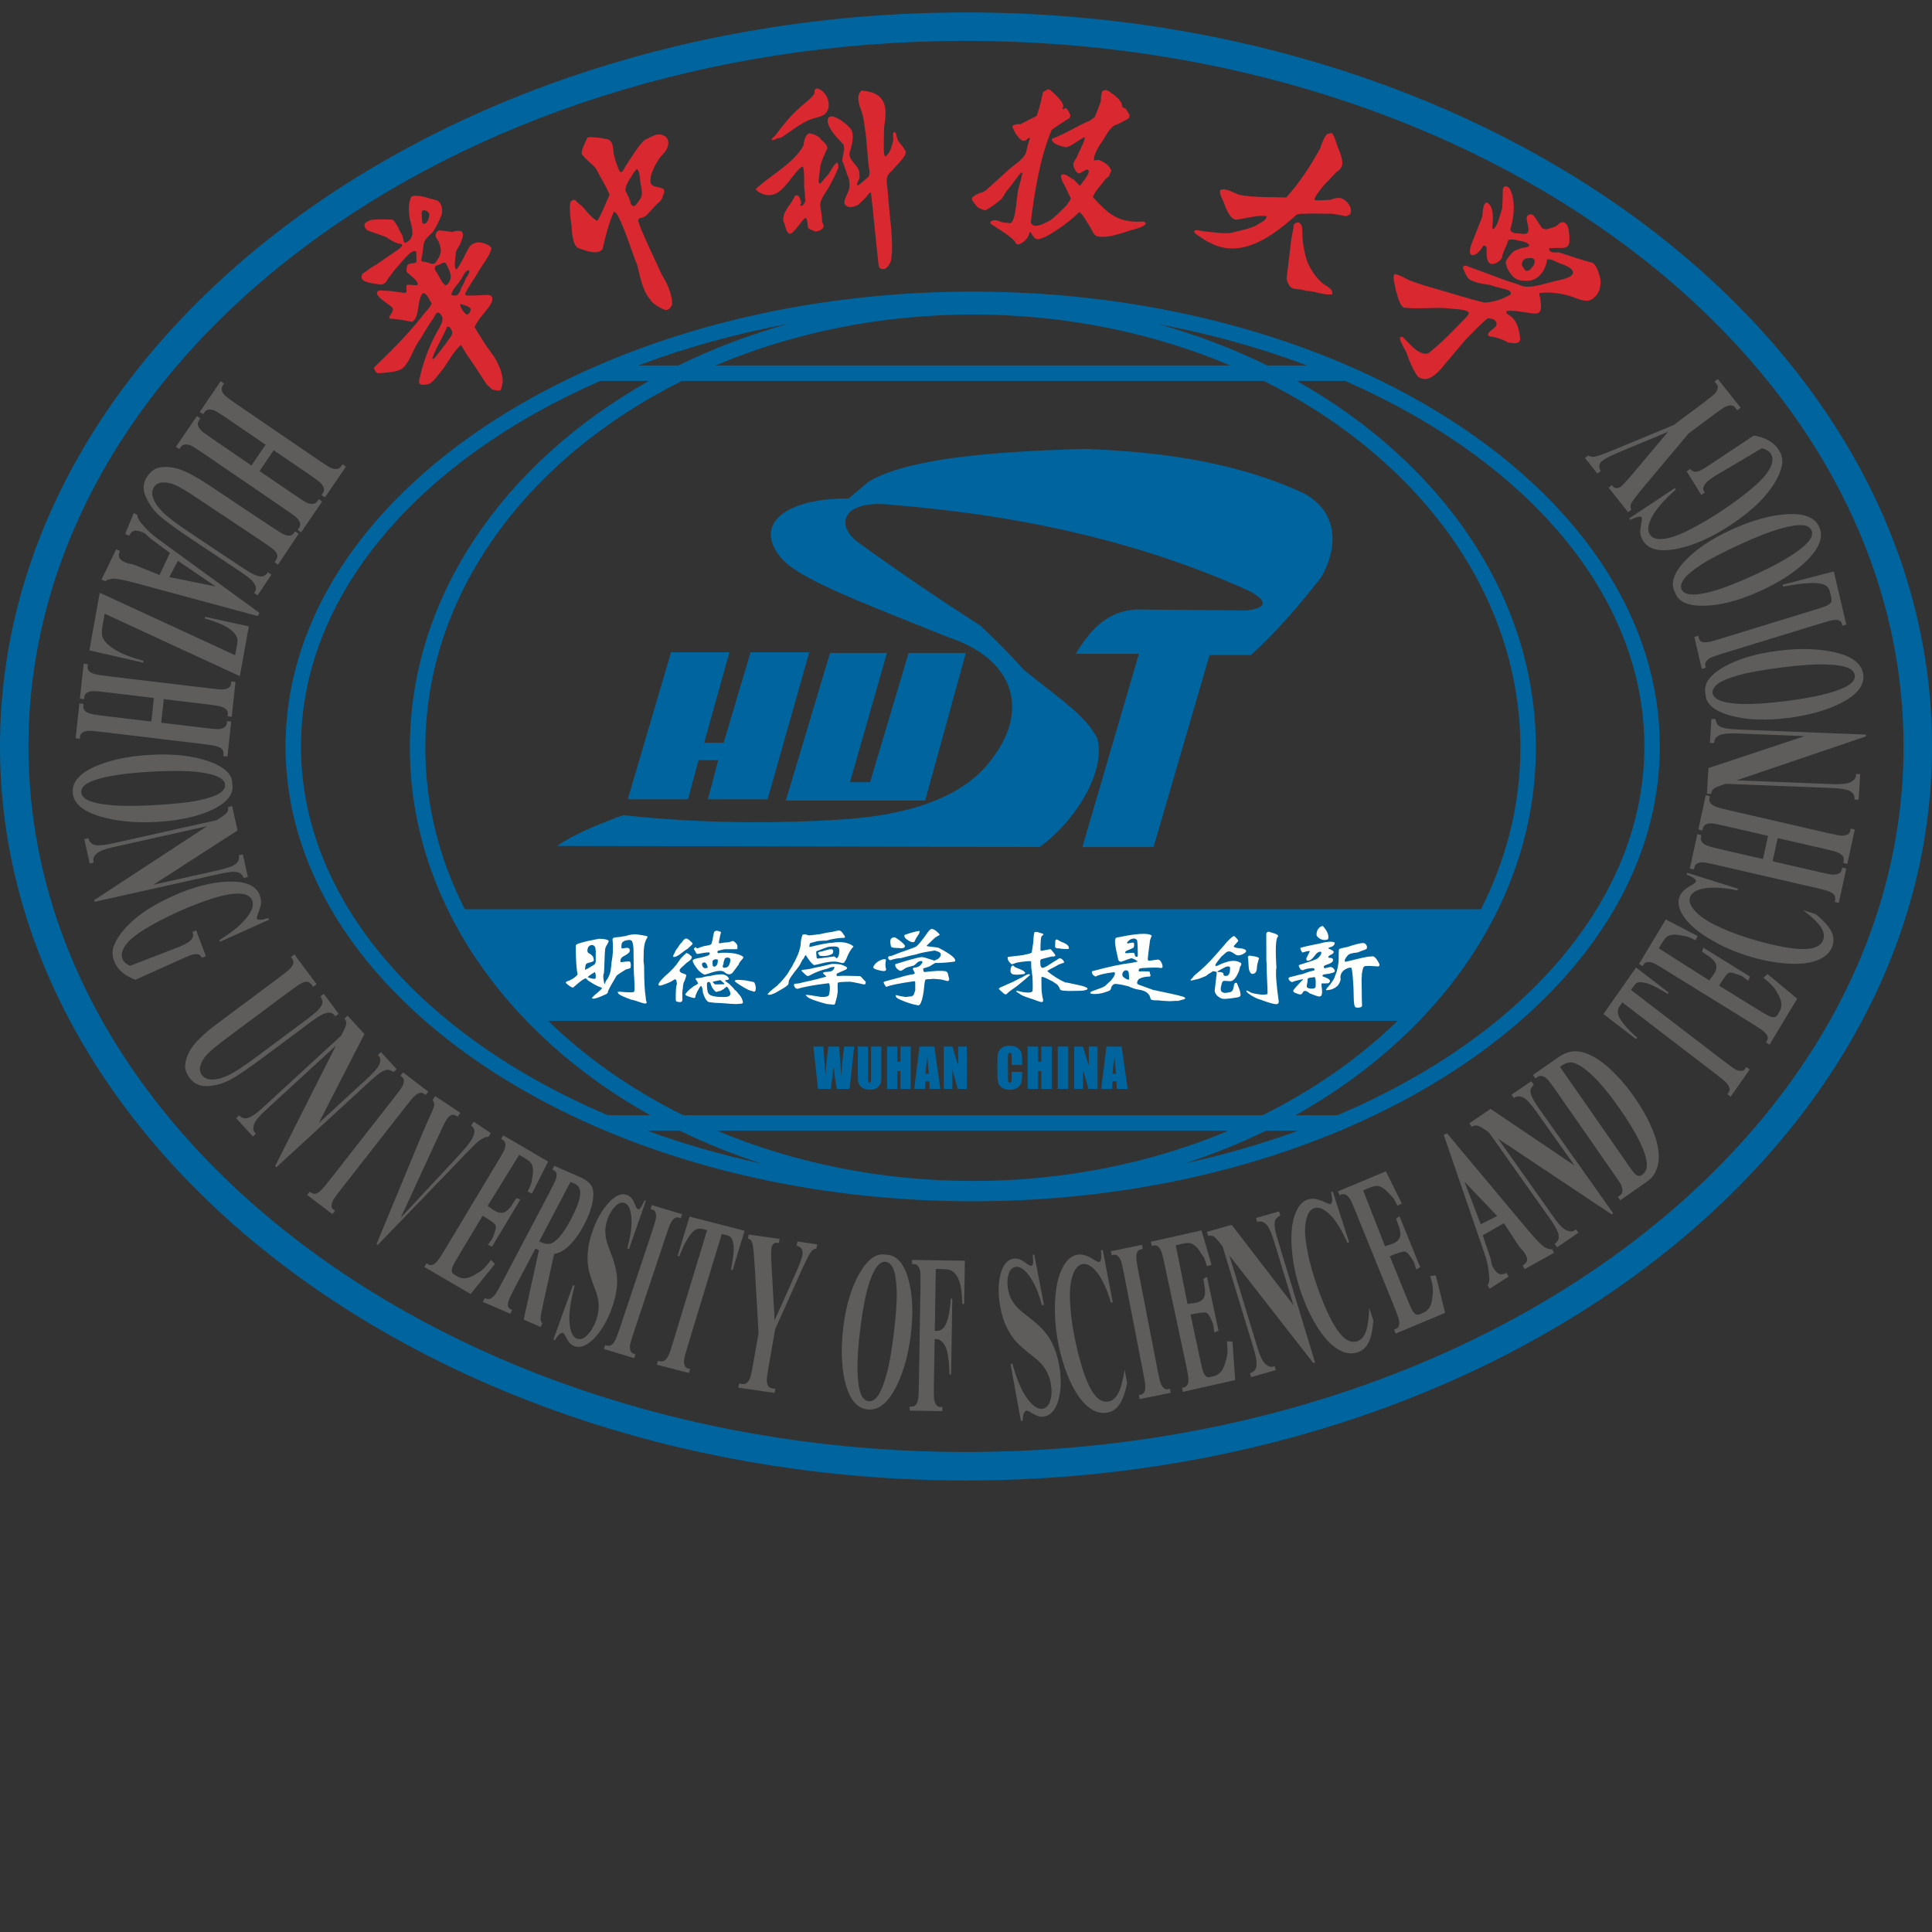 <svg width="88" height="88" viewBox="0 0 88 88" fill="none" xmlns="http://www.w3.org/2000/svg">
<rect x="0" y="0" width="88" height="88" fill="#333333" stroke="none"/>
<path fill-rule="evenodd" clip-rule="evenodd" d="M27.568 51.499C18.822 47.821 13.007 41.351 13.007 34C13.007 26.745 18.67 20.349 27.224 16.647V16.646H27.227C32.141 14.52 38.008 13.283 44.304 13.283C61.561 13.283 75.601 22.577 75.601 34C75.601 41.33 69.819 47.784 61.115 51.467V51.502H61.033C56.191 53.537 50.451 54.716 44.304 54.716C38.156 54.716 32.416 53.537 27.575 51.502H27.568V51.499ZM60.921 50.798C69.328 47.227 74.898 41.031 74.898 34C74.898 27.064 69.478 20.941 61.262 17.348H59.059C65.646 21.051 69.957 27.161 69.957 34.059C69.957 40.974 65.624 47.099 59.008 50.798H60.921ZM57.505 50.798C59.843 49.64 61.923 48.184 63.659 46.498H24.967C26.702 48.184 28.782 49.64 31.12 50.798H57.505ZM29.617 50.798C23.001 47.099 18.669 40.974 18.669 34.059C18.669 27.161 22.979 21.051 29.566 17.348H27.345C19.13 20.941 13.709 27.064 13.709 34C13.709 41.031 19.28 47.227 27.686 50.798H29.617ZM29.473 51.502C31.125 52.103 32.871 52.608 34.693 53.003C33.393 52.582 32.147 52.079 30.963 51.502H29.473ZM32.661 51.502C36.141 52.962 40.107 53.791 44.313 53.791C48.519 53.791 52.485 52.962 55.964 51.502H32.661ZM57.663 51.502C56.49 52.074 55.256 52.573 53.969 52.991C55.771 52.597 57.498 52.097 59.134 51.502H57.663ZM31.063 17.348C24.046 20.844 19.373 27.028 19.373 34.059C19.373 36.658 20.012 39.141 21.171 41.415H67.455C68.614 39.141 69.252 36.658 69.252 34.059C69.252 27.028 64.58 20.844 57.562 17.348H31.063ZM28.595 36.406L30.564 29.712H33.223L32.073 33.831H32.962L34.187 29.712H36.86L34.962 36.406H32.245L32.713 34.626H31.816L31.337 36.406H28.595ZM25.38 38.532C26.093 38.023 27.172 37.577 28.38 37.129C31.814 37.502 35.247 37.541 38.68 37.305C41.878 37.041 44.096 36.123 45.238 34.488C46.888 32.277 46.151 30.016 43.23 29.038C39.435 27.506 36.294 26.368 35.526 25.347C34.34 23.86 35.782 22.694 38.656 22.705L39.572 21.931C41.305 20.927 44.802 20.575 49.419 20.447C52.23 20.559 56.01 20.888 59.406 22.481C60.931 23.305 60.988 24.906 60.168 26.304C59.15 27.613 58.098 28.823 56.981 29.836H55.092L52.542 38.581H49.301L51.876 29.781H48.999C49.781 28.488 50.562 27.842 51.743 27.761L56.775 27.805C57.58 27.71 57.888 27.457 56.902 26.918C52.224 24.795 46.81 23.489 40.66 23C38.429 22.72 37.987 23.861 39.066 24.687C40.906 26.025 42.776 27.29 44.666 28.502C45.352 29.147 46.013 29.818 46.643 30.519C48.453 31.969 49.454 32.608 49.984 33.641C50.386 35.244 48.85 37.523 47.351 38.581L25.38 38.532ZM37.808 29.739H40.399L38.714 35.629H39.632L41.387 29.739H43.993L42.138 36.465H35.794L37.808 29.739ZM59.534 16.646C57.423 15.85 55.154 15.214 52.766 14.764C54.511 15.251 56.172 15.884 57.723 16.646H59.534ZM56.035 16.646C52.538 15.166 48.547 14.327 44.313 14.327C40.078 14.327 36.087 15.166 32.591 16.646H56.035ZM30.902 16.646C32.465 15.879 34.138 15.242 35.897 14.753C33.489 15.204 31.201 15.844 29.073 16.646H30.902ZM40.144 47.671V48.957C40.144 49.103 40.14 49.206 40.131 49.265C40.122 49.324 40.096 49.384 40.052 49.447C40.008 49.509 39.951 49.556 39.879 49.588C39.807 49.62 39.723 49.636 39.626 49.636C39.518 49.636 39.423 49.617 39.341 49.579C39.259 49.541 39.197 49.492 39.156 49.431C39.115 49.369 39.091 49.305 39.084 49.237C39.076 49.17 39.073 49.027 39.073 48.81V47.671H39.541V49.114C39.541 49.198 39.545 49.252 39.554 49.275C39.562 49.299 39.579 49.311 39.606 49.311C39.635 49.311 39.654 49.298 39.663 49.272C39.671 49.246 39.675 49.185 39.675 49.089V47.671H40.144ZM41.483 47.671V49.596H41.015V48.788H40.874V49.596H40.406V47.671H40.874V48.359H41.015V47.671H41.483ZM44.035 47.671V49.596H43.624L43.38 48.721V49.596H42.989V47.671H43.38L43.643 48.538V47.671H44.035ZM48.179 49.596H48.656V47.671H48.179V49.596ZM49.992 47.671V49.596H49.575L49.327 48.721V49.596H48.929V47.671H49.327L49.594 48.538V47.671H49.992ZM51.088 47.671L51.361 49.596H50.873L50.849 49.25H50.678L50.65 49.596H50.157L50.399 47.671H51.088ZM50.836 48.909C50.812 48.691 50.788 48.421 50.763 48.101C50.715 48.469 50.685 48.738 50.673 48.909H50.836ZM38.906 47.671L38.697 49.596H38.112C38.059 49.3 38.011 48.964 37.971 48.588C37.952 48.748 37.909 49.084 37.841 49.596H37.259L37.05 47.671H37.505L37.552 48.343L37.601 48.991C37.618 48.656 37.661 48.215 37.73 47.671H38.218C38.224 47.727 38.242 47.939 38.269 48.306L38.32 49.037C38.346 48.572 38.389 48.116 38.45 47.671H38.906ZM47.906 47.671V49.596H47.43V48.788H47.287V49.596H46.81V47.671H47.287V48.359H47.43V47.671H47.906ZM46.558 48.51H46.082V48.175C46.082 48.078 46.076 48.017 46.066 47.992C46.056 47.968 46.034 47.956 45.999 47.956C45.959 47.956 45.935 47.971 45.924 48C45.913 48.03 45.908 48.093 45.908 48.19V49.084C45.908 49.178 45.913 49.239 45.924 49.267C45.935 49.296 45.958 49.311 45.995 49.311C46.031 49.311 46.054 49.296 46.065 49.267C46.076 49.239 46.082 49.172 46.082 49.067V48.825H46.558V48.9C46.558 49.099 46.544 49.24 46.518 49.324C46.491 49.407 46.431 49.48 46.34 49.542C46.248 49.605 46.135 49.636 46.001 49.636C45.861 49.636 45.746 49.61 45.656 49.557C45.565 49.503 45.505 49.43 45.476 49.336C45.446 49.242 45.432 49.101 45.432 48.912V48.35C45.432 48.211 45.436 48.107 45.445 48.038C45.455 47.968 45.481 47.901 45.526 47.837C45.571 47.773 45.633 47.722 45.713 47.685C45.792 47.649 45.884 47.63 45.987 47.63C46.128 47.63 46.244 47.659 46.335 47.716C46.426 47.773 46.486 47.844 46.515 47.929C46.544 48.014 46.558 48.147 46.558 48.327V48.51ZM42.56 47.671L42.828 49.596H42.349L42.325 49.25H42.157L42.13 49.596H41.645L41.883 47.671H42.56ZM42.312 48.909C42.288 48.691 42.265 48.421 42.241 48.101C42.193 48.469 42.164 48.738 42.152 48.909H42.312Z" fill="#00659F"/>
<path fill-rule="evenodd" clip-rule="evenodd" d="M72.829 12.471C72.964 12.805 72.922 13.284 72.636 13.527C72.34 13.872 71.892 13.605 71.545 13.495C71.111 13.361 70.568 13.281 70.118 13.349C70.097 13.393 70.145 13.533 70.158 13.576C70.163 13.753 70.25 14.07 70.119 14.214C70.068 14.282 69.933 14.287 69.858 14.28C69.491 14.245 68.988 14.114 68.622 14.169C68.562 14.281 68.736 14.347 68.805 14.395C69.117 14.62 69.214 15.095 69.242 15.46C69.211 15.714 68.859 15.617 68.685 15.599C68.459 15.465 68.106 15.339 67.844 15.322C67.613 15.204 68.063 14.965 68.136 14.864C68.197 14.731 68.162 14.638 68.043 14.557C67.978 14.525 67.839 14.498 67.768 14.495C67.54 14.661 66.97 15.251 66.766 15.46C66.766 15.46 65.754 16.648 65.665 16.771C65.458 16.996 65.164 17.3 64.832 17.262C64.832 17.262 64.751 17.234 64.684 17.212C64.628 17.193 64.581 17.156 64.549 17.107L64.457 16.969C64.342 16.77 64.152 16.354 64.089 16.132C64.017 15.918 63.764 15.598 63.764 15.37C63.805 15.354 63.861 15.319 63.897 15.359C64.193 15.621 64.594 16.2 65.047 16.1C65.599 15.678 66.224 15.035 66.701 14.535C66.758 14.448 66.919 14.349 66.902 14.233C66.746 14.063 66.118 14.079 65.907 14.04C65.29 13.99 64.552 14.09 63.94 14.012C63.715 13.873 63.658 13.442 63.575 13.214C63.569 13.052 63.393 12.617 63.526 12.481C63.746 12.514 64.003 12.673 64.202 12.773C64.342 12.821 64.721 12.947 64.867 13C65.746 13.248 66.728 13.563 67.608 13.782C68.008 13.775 68.464 13.621 68.806 13.413C68.878 13.182 68.501 13.18 68.359 13.12C68.235 13.094 67.99 13.026 67.874 12.979C67.644 12.948 67.28 12.901 67.074 12.79C66.831 12.762 66.722 12.396 66.634 12.204C66.655 12.018 66.843 12.125 66.944 12.165L67.346 12.314C67.734 12.449 68.257 12.657 68.645 12.792C68.828 12.845 69.207 12.97 69.38 13.045C69.886 13.123 70.487 12.87 70.979 12.768C71.897 12.598 71.843 12.236 70.991 11.977C70.852 11.906 70.628 11.777 70.472 11.82C70.394 12.325 70.071 12.815 69.51 12.79C69.029 12.793 68.864 12.61 68.647 12.207C68.647 12.207 68.616 12.099 68.593 12.018C68.577 11.961 68.586 11.901 68.617 11.85C68.713 11.694 68.846 11.518 68.986 11.422L69.332 11.291C69.402 11.281 69.623 11.27 69.653 11.187C69.62 10.989 69.163 10.979 69.018 10.92C68.816 10.924 68.688 10.834 68.647 11.104C68.573 11.275 68.438 11.543 68.416 11.729C68.336 11.889 68.135 12.029 67.953 12.025C67.725 12 67.719 11.691 67.712 11.516C67.712 11.393 67.759 11.128 67.546 11.206C67.328 11.652 66.76 11.891 67.013 11.145C67.089 10.949 67.435 10.066 67.507 9.892C67.546 9.739 67.513 9.275 67.719 9.222C68.079 9.383 68.002 10.061 67.97 10.389L68.028 10.432C68.235 10.263 68.326 9.752 68.421 9.497C68.437 9.286 68.452 8.849 68.451 8.639C68.477 8.424 68.659 8.453 68.769 8.596C69.022 9.096 68.974 9.711 68.85 10.241C68.781 10.487 68.73 10.52 68.998 10.623C69.289 10.61 69.711 10.82 69.604 10.324C69.597 10.176 69.462 9.916 69.597 9.802C69.743 9.716 69.834 9.775 69.918 9.906C69.987 10.01 70.157 10.264 70.222 10.367C70.262 10.432 70.387 10.442 70.454 10.441C70.581 10.405 70.926 10.328 70.997 10.195C71.275 9.984 71.438 10.268 71.459 10.529C71.586 11.498 71.312 11.248 70.566 11.304C70.505 11.535 70.878 11.495 71.011 11.496C71.471 11.639 72.018 11.842 72.487 11.954C72.685 12.02 72.773 12.292 72.829 12.471ZM69.833 11.789C69.782 11.715 69.576 11.767 69.507 11.773C69.376 11.811 69.325 11.931 69.314 12.058C69.344 12.134 69.432 12.268 69.484 12.331C69.665 12.38 69.767 12.195 69.86 12.075C69.886 11.99 69.955 11.829 69.833 11.789ZM61.088 9.03C61.364 9.115 61.649 9.5 61.489 9.767L61.32 9.851C61.168 9.818 60.831 9.761 60.674 9.737L59.678 9.725C59.502 9.757 59.228 9.704 59.064 9.778C58.169 10.569 56.94 11.559 55.66 11.265C55.453 11.228 55.071 11.051 54.891 10.942C54.867 10.904 54.337 10.623 54.392 10.536C54.464 10.419 54.733 10.534 54.84 10.537C55.179 10.568 55.703 10.649 56.042 10.613C56.275 10.553 57.112 10.386 57.288 10.219C57.403 10.145 57.713 10.027 57.683 9.842C57.27 9.788 56.709 9.962 56.294 10.006C56.07 9.978 55.941 9.692 55.853 9.514L55.717 9.157C55.668 9.05 55.51 8.778 55.587 8.654C55.824 8.533 56.224 8.805 56.455 8.873C57.066 9.004 57.96 8.971 58.582 8.995C59.164 8.374 59.738 7.485 60.143 6.737C60.171 6.592 60.271 6.394 60.331 6.263L60.443 6.107L60.644 6.057C60.752 6.094 60.854 6.483 60.892 6.574C60.972 6.842 61.231 7.306 61.111 7.588C61.072 7.677 60.963 7.802 60.87 7.836C60.744 7.984 60.394 8.345 60.255 8.488C60.222 8.555 59.801 9.024 59.886 9.113C59.956 9.142 60.523 9.106 60.607 9.101C60.731 9.033 60.947 8.99 61.088 9.03ZM60.175 12.851C60.324 13.001 60.764 13.141 60.675 13.404C60.294 13.462 59.888 13.251 59.496 13.248C59.002 13.069 58.783 13.347 58.601 12.704C58.668 12.123 58.745 11.473 58.818 10.89C58.838 10.763 58.886 10.51 58.915 10.384C58.915 10.224 58.961 10.147 59.125 10.129C59.362 10.184 59.309 10.513 59.324 10.696C59.314 10.955 59.41 11.473 59.482 11.722C59.592 12.135 59.874 12.554 60.175 12.851ZM51.96 10.093C52.057 10.089 52.144 10.073 52.195 10.178C52.073 10.394 51.525 10.455 51.309 10.556C50.921 10.672 50.414 10.847 50.006 10.768C49.843 10.755 49.754 10.522 49.69 10.4C49.554 10.195 49.357 9.811 49.166 9.653C48.782 10.049 48.148 10.497 47.661 10.767C47.253 10.936 47.189 10.995 46.941 10.578L46.89 10.588C46.855 10.838 46.619 11.075 46.377 11.135C46.288 11.123 46.256 11.087 46.233 11.003L46.11 10.883C45.817 10.61 45.433 10.41 45.108 10.182L45.11 10.102C45.299 9.96 45.455 10.053 45.644 10.124C45.736 10.137 45.925 10.159 46.017 10.163C46.282 10.113 46.311 8.827 46.379 8.643C46.413 8.508 46.541 8.004 46.576 7.882L46.521 7.858C46.356 8.016 46.144 8.348 45.998 8.524C45.91 8.613 45.779 8.798 45.708 8.934C45.681 8.986 45.645 9.031 45.602 9.07C45.408 9.246 45.115 9.47 44.895 9.569C44.875 9.578 44.854 9.579 44.832 9.572C44.737 9.544 44.593 9.483 44.523 9.438C44.21 9.041 44.132 9.032 44.627 8.785C44.728 8.786 44.883 8.692 44.953 8.624C45.191 8.417 45.663 7.991 45.892 7.776C46.141 7.534 46.621 7.273 46.74 6.931C46.765 6.781 46.856 6.428 46.919 6.295C46.837 6.255 46.767 6.352 46.72 6.402L46.614 6.415C46.487 6.417 46.329 6.173 46.264 6.088C46.242 6.038 46.093 5.79 46.119 5.734C46.202 5.671 46.375 5.64 46.476 5.657L47.214 5.284C47.294 5.09 47.407 4.666 47.449 4.458L47.507 4.198C47.566 4.159 47.711 4.053 47.788 4.069C47.947 4.179 48.607 4.749 48.386 4.947L48.437 4.986C48.596 4.788 48.681 5.15 48.754 5.225L48.728 5.368L48.512 5.506C48.355 5.601 48.046 5.807 47.903 5.919C47.362 7.189 47.123 8.76 46.948 10.129C47.075 10.452 47.538 10.185 47.743 10.087C47.964 9.993 48.422 9.507 48.593 9.34C48.63 9.25 48.828 9.069 48.743 8.967C48.692 8.871 48.596 8.667 48.553 8.566C48.484 8.414 48.276 8.143 48.342 7.966C48.506 7.875 48.706 8.071 48.84 8.145C48.964 8.182 49.089 8.41 49.197 8.458C49.287 8.307 49.63 7.955 49.589 7.762L49.504 7.718C49.398 7.76 49.254 7.875 49.141 7.898C49.062 7.887 48.99 7.785 48.96 7.718C48.917 7.669 48.889 7.554 48.889 7.491C48.87 7.406 49.013 7.214 49.054 7.148C49.138 6.898 49.4 6.491 49.415 6.24C49.17 6.329 48.818 6.671 48.548 6.708C48.366 6.671 47.87 6.554 47.912 6.317C48.489 6.122 49.083 5.721 49.642 5.494L49.867 5.325L50.012 4.963L50.137 4.632C50.141 4.518 50.163 4.258 50.207 4.153L50.349 4.096L50.489 4.144C50.723 4.312 51.109 4.542 51.116 4.867C51.148 4.895 51.235 4.935 51.277 4.948L51.443 5.223C51.456 5.305 51.429 5.371 51.364 5.42C51.212 5.498 50.978 5.643 50.814 5.689C50.536 5.803 50.359 6.227 50.191 6.457C50.043 6.661 49.819 7.038 49.822 7.298C49.9 7.313 50.009 7.27 50.09 7.294C50.296 7.391 50.572 7.552 50.621 7.795C50.579 7.811 50.531 7.994 50.514 8.027L50.347 8.163C50.21 8.367 49.839 8.745 49.78 8.979C50.435 9.702 50.919 10.147 51.96 10.093ZM30.157 12.535C30.373 12.87 30.653 13.482 30.61 13.89C30.537 14.016 30.443 14.153 30.276 14.113C30.058 14.019 29.723 13.846 29.608 13.631C29.241 13.208 29.152 12.545 29.011 12.022C28.916 11.935 28.061 9.07 27.914 9.762C27.704 10.239 27.559 10.853 27.443 11.358C27.173 11.644 26.608 11.394 26.296 11.279C26.031 11.018 26.068 10.545 26.024 10.204C25.986 10.042 25.959 9.71 25.958 9.544C25.963 9.343 25.916 9.084 26.205 9.105C26.235 9.161 26.308 9.228 26.38 9.282C26.464 9.345 26.541 9.415 26.607 9.497C26.773 9.702 26.977 9.931 27.185 10.05C27.251 10.121 27.743 8.89 27.764 8.873C27.626 8.505 27.315 8.03 27.143 7.674C26.965 7.451 26.656 7.257 26.499 7.018C26.461 6.836 26.671 6.465 26.742 6.299C26.804 6.21 26.989 6.251 27.071 6.257C27.209 6.255 27.491 6.303 27.626 6.332C27.986 6.389 27.901 6.843 27.976 7.113C28.04 7.339 28.119 7.594 28.22 7.802C28.345 7.927 28.409 7.695 28.466 7.619C28.571 7.443 28.795 7.097 28.913 6.93C29.007 6.786 29.235 6.473 29.372 6.37C29.475 6.326 29.776 6.169 29.879 6.138C30.438 6.047 30.59 6.515 30.284 6.922C29.989 7.211 29.746 7.644 29.641 8.044C29.583 8.491 29.722 8.472 30.1 8.554L30.226 8.612C30.25 8.639 30.262 8.729 30.262 8.729C30.228 8.818 30.149 9.126 30.055 9.174C29.857 9.343 29.606 9.638 29.429 9.828C29.379 9.851 29.251 9.92 29.198 9.93C29.126 9.924 29.094 9.964 29.07 10.026C29.028 10.163 29.984 12.154 30.157 12.535ZM29.183 8.397C29.142 8.212 29.162 7.851 29.029 7.705C28.956 7.714 28.868 7.867 28.833 7.92C28.714 8.119 28.462 8.443 28.492 8.687C28.567 8.858 28.697 9.087 28.733 9.274C28.88 9.57 29.046 9.2 29.155 9.074C29.291 8.888 29.227 8.604 29.183 8.397ZM22.623 16.452C22.677 16.573 22.883 16.919 22.899 17.344C22.901 17.399 22.846 17.778 22.767 17.792C22.683 17.803 22.488 17.759 22.405 17.741C22.358 17.677 22.243 17.572 22.178 17.527C22.098 17.409 21.663 16.734 21.567 16.59C21.489 16.499 21.391 16.312 21.308 16.223C21.253 16.143 21 15.714 21 15.714C20.708 15.926 20.364 16.567 20.143 16.856C19.983 17.03 19.729 17.451 19.48 17.506C19.121 17.555 19.017 17.54 19.133 17.157C19.27 16.508 19.557 15.752 19.875 15.171C19.984 14.947 20.215 14.679 20.139 14.413C19.959 14.124 19.876 14.217 19.753 14.481C19.59 14.694 19.277 15.213 19.141 15.45C18.832 15.828 18.704 16.443 18.348 16.767C18.103 16.957 17.556 16.978 17.262 16.998C17.111 17.006 17.07 16.868 17.029 16.748C17.779 16.023 18.554 15.256 19.202 14.436C19.33 14.255 19.585 14.026 19.661 13.822C19.569 13.696 19.456 13.343 19.261 13.35C18.971 13.674 19.145 14.43 18.774 14.662C18.494 14.602 18.045 14.521 17.76 14.513L17.721 14.433C17.785 14.338 17.938 14.159 17.889 14.036C17.692 13.825 17.311 13.655 17.172 13.398C17.145 13.177 17.377 13.229 17.519 13.244C17.822 13.234 18.189 13.332 18.485 13.339C18.558 13.248 18.469 13.073 18.532 12.981C18.679 12.95 18.858 12.999 19.006 12.991L19.037 12.928C18.957 12.719 18.71 12.558 18.551 12.414C18.48 12.33 18.518 12.199 18.549 12.109C18.556 12.025 18.664 12.02 18.727 11.998C18.801 11.988 18.934 11.998 18.971 11.917C18.967 11.873 18.969 11.471 18.944 11.441C18.694 11.341 18.2 12.087 18.014 12.243L17.683 12.68C17.611 12.838 17.476 12.997 17.283 12.957C17.027 12.895 16.274 12.893 16.511 12.463C16.692 12.366 16.945 12.133 17.132 12.06C17.364 11.888 17.648 11.708 17.885 11.539C17.96 11.481 18.314 11.28 18.319 11.167L18.283 11.11C18.136 11.139 17.762 10.932 17.626 10.819C17.422 10.716 16.768 10.536 16.675 10.451C16.514 10.193 16.625 10.132 16.856 10.035C16.931 9.979 17.829 9.982 17.892 10.015C17.963 10.042 18.114 10.326 18.146 10.369C18.148 10.425 18.301 10.681 18.33 10.732C18.343 10.808 18.39 11.01 18.438 11.071C18.879 10.896 18.809 10.53 18.712 10.155C18.613 9.798 18.563 9.299 18.736 8.959C19.018 8.817 19.641 9.078 19.928 9.132C20.14 9.295 20.159 9.523 20.123 9.768C20.041 9.978 19.838 10.421 19.693 10.592C19.322 10.938 19.303 10.941 19.258 11.453L19.184 11.869C19.187 11.927 19.349 11.918 19.383 11.928C19.495 11.948 19.725 12.082 19.822 11.978C19.939 11.827 20.081 11.61 20.081 11.411C20.068 11.303 20.026 11.077 19.966 10.984L19.843 10.779C19.838 10.648 19.864 10.542 19.999 10.496C20.17 10.501 20.438 10.543 20.608 10.567C20.727 10.507 20.905 10.495 21.031 10.545C21.151 10.673 21.041 10.926 20.983 11.06C20.94 11.204 20.793 11.352 20.76 11.499C20.782 11.585 20.625 12.273 20.801 12.266C21.018 11.997 21.199 11.537 21.379 11.243C21.495 11.098 21.685 11.019 21.869 11.044C22.041 11.069 22.293 11.139 22.387 11.302C22.319 11.669 21.911 12.116 21.745 12.459C21.612 12.667 21.445 12.92 21.299 13.164C21.214 13.338 21.156 13.355 21.215 13.449C21.363 13.477 21.741 13.448 21.898 13.449C22.188 13.434 22.549 13.348 22.385 13.797C22.188 14.16 21.767 14.52 21.617 14.904C21.672 15.003 21.963 15.463 22.03 15.568C22.156 15.794 22.514 16.209 22.623 16.452ZM20.97 13.844C20.916 13.956 21.161 14.283 21.245 14.322L21.259 14.339C21.259 14.339 21.343 14.307 21.385 14.253C21.427 14.199 21.439 14.066 21.439 14.066C21.363 13.941 21.104 13.891 20.97 13.844ZM19.245 9.589C19.211 9.633 19.2 9.726 19.21 9.779C19.215 9.837 19.212 10.128 19.255 10.171C19.317 10.233 19.417 10.16 19.451 10.1C19.516 10.025 19.561 9.86 19.557 9.763C19.522 9.635 19.373 9.546 19.245 9.589ZM20.579 15.058C20.539 14.99 20.47 14.836 20.364 14.884C20.18 15.358 19.849 15.844 19.692 16.328L19.712 16.358C19.803 16.34 19.972 16.083 20.025 16.017C20.162 15.847 20.429 15.49 20.547 15.308C20.585 15.239 20.627 15.132 20.579 15.058ZM21.363 12.305C21.199 12.313 21.086 12.571 21.018 12.694C20.892 12.925 20.595 13.158 20.559 13.428C20.86 13.552 20.938 13.332 21.015 13.096C21.081 13 21.181 12.796 21.21 12.683C21.285 12.595 21.406 12.427 21.363 12.305ZM20.312 11.99C20.2 11.907 20.061 12.038 19.958 12.08C19.81 12.072 19.776 12.21 19.829 12.325C19.986 12.507 20.08 12.835 20.268 12.985C20.325 13.011 20.378 12.953 20.409 12.915C20.476 12.846 20.54 12.701 20.529 12.605C20.528 12.392 20.395 12.177 20.312 11.99ZM37.095 4.146C37.122 4.075 37.156 4.016 37.23 4.029C37.65 4.142 37.9 4.743 37.647 5.113C37.513 5.329 37.16 5.342 36.941 5.431C36.495 5.593 35.99 5.999 35.596 6.259L35.39 6.307C35.328 6.335 35.225 6.408 35.155 6.376C35.111 6.331 35.303 6.188 35.319 6.162C35.616 5.759 36.043 5.225 36.43 4.903C36.507 4.8 37.21 4.324 37.095 4.146ZM36.853 6.074C37.04 6.082 37.316 6.204 37.411 6.371C37.519 6.459 37.685 6.605 37.684 6.756C37.568 7.004 37.393 7.366 37.356 7.642L37.308 8.063C37.304 8.146 37.223 8.368 37.383 8.353C37.42 8.281 37.671 8.006 37.728 7.941C37.84 7.807 37.977 7.473 38.132 7.399C38.176 7.46 38.208 7.582 38.179 7.655C38.106 7.852 37.903 8.257 37.801 8.442C37.662 8.717 37.317 9.084 37.364 9.413C37.391 9.615 37.454 9.858 37.441 10.062C37.455 10.161 37.562 10.286 37.489 10.378C37.413 10.485 37.26 10.543 37.133 10.546C37.043 10.49 36.863 10.463 36.802 10.369C36.774 10.251 36.791 10.015 36.705 9.924C36.638 9.914 36.425 10.215 36.387 10.258C36.288 10.354 36.117 10.652 35.959 10.652C35.767 10.542 35.784 10.251 35.681 10.075C35.622 9.643 36.055 9.295 36.209 8.921C36.396 8.778 36.493 9.177 36.492 9.236C36.491 9.296 36.439 9.321 36.444 9.36C36.444 9.36 36.508 9.387 36.547 9.365C36.587 9.342 36.682 9.19 36.686 9.156C36.689 9.122 36.635 8.572 36.629 8.509C36.624 8.445 36.627 8.123 36.627 8.123C36.627 8.123 36.628 7.586 36.551 7.584C36.165 7.783 35.711 8.829 35.127 8.879C35.075 8.884 34.996 8.894 34.944 8.888C34.759 8.866 34.538 8.768 34.419 8.617C35.095 7.971 36.114 7.48 36.591 6.643C36.629 6.45 36.647 6.165 36.853 6.074ZM37.7 5.573C37.648 4.888 38.674 5.687 38.798 5.949C38.915 6.274 38.78 6.672 38.688 6.988C38.667 7.326 39.109 7.524 39.14 7.855L39.154 8.093C39.131 8.188 39.017 8.328 39.041 8.426L39.081 8.443C39.158 8.41 39.48 8.111 39.553 8.056C39.613 8.017 39.599 7.836 39.6 7.777C39.501 7.187 39.494 6.387 39.386 5.803C39.368 5.628 39.311 5.248 39.245 5.087C39.145 4.795 38.962 4.368 39.245 4.124C40.344 4.212 40.432 4.84 40.273 5.764C40.268 5.798 40.265 5.83 40.266 5.864C40.271 6.204 40.234 6.659 40.268 6.986C40.274 7.022 40.288 7.121 40.337 7.131C40.551 6.963 40.631 6.626 40.69 6.376C40.695 6.318 40.64 6.035 40.727 6.011C40.804 6.018 40.83 6.117 40.844 6.214C40.859 6.323 40.907 6.424 40.979 6.507C41.085 6.631 41.197 6.78 41.256 6.903C41.311 7.112 40.749 7.605 40.648 7.757C40.431 7.942 40.369 8.04 40.394 8.332C40.444 8.695 40.467 9.242 40.513 9.601C40.52 9.839 40.713 11.065 40.593 11.826C40.572 11.961 40.43 12.2 40.29 12.252C39.973 12.288 40.029 12.063 39.993 11.841C39.889 10.926 39.777 9.669 39.668 8.761C39.611 8.743 39.449 8.982 39.419 9.015L39.097 9.324C38.907 9.431 38.608 9.514 38.466 9.29C38.431 9.106 38.615 8.803 38.671 8.631C38.715 8.439 38.706 8.178 38.608 8.003C38.531 7.803 38.452 7.52 38.365 7.325C38.363 7.097 38.519 6.798 38.412 6.575C38.154 6.301 37.793 5.951 37.7 5.573Z" fill="#D9282F"/>
<path fill-rule="evenodd" clip-rule="evenodd" d="M44 67.433C19.738 67.433 0 52.435 0 34C0 15.565 19.738 0.567 44 0.567C68.262 0.567 88 15.565 88 34C88 52.435 68.262 67.433 44 67.433ZM44 1.862C20.453 1.862 1.296 16.279 1.296 34C1.296 51.72 20.453 66.137 44 66.137C67.547 66.137 86.705 51.72 86.705 34C86.705 16.279 67.547 1.862 44 1.862Z" fill="#00659F"/>
<path fill-rule="evenodd" clip-rule="evenodd" d="M15.26 55.152L15.141 55.303L13.992 54.428L14.111 54.276L14.184 54.331C14.247 54.38 14.322 54.39 14.406 54.362C14.464 54.345 14.537 54.296 14.625 54.213C14.688 54.157 14.829 53.989 15.049 53.708L17.921 50.037C18.144 49.752 18.278 49.569 18.322 49.488C18.366 49.408 18.391 49.328 18.396 49.246C18.402 49.166 18.373 49.101 18.312 49.055L18.239 48.999L18.359 48.846L19.508 49.722L19.388 49.875L19.315 49.819C19.251 49.771 19.178 49.76 19.094 49.788C19.035 49.806 18.962 49.853 18.873 49.935C18.809 49.992 18.668 50.16 18.45 50.44L15.578 54.111C15.354 54.396 15.221 54.579 15.177 54.66C15.134 54.742 15.11 54.822 15.104 54.903C15.098 54.986 15.125 55.049 15.187 55.096L15.26 55.152ZM22.36 51.611L22.241 51.789C22.13 51.769 21.968 51.843 21.758 52.013C21.601 52.14 21.287 52.476 20.786 52.995L17.207 56.705L17.15 56.667L19.222 51.668C19.512 50.968 19.717 50.569 19.756 50.439C19.795 50.307 19.778 50.196 19.704 50.107L19.823 49.929L20.967 50.687L20.848 50.865L20.809 50.84C20.706 50.771 20.613 50.759 20.528 50.804C20.469 50.834 20.409 50.896 20.347 50.989C20.309 51.046 20.268 51.118 20.224 51.203C20.183 51.286 20.074 51.518 19.9 51.895L18.252 55.468L20.643 52.901C20.932 52.589 21.123 52.378 21.214 52.269C21.306 52.16 21.379 52.062 21.435 51.979C21.498 51.884 21.546 51.793 21.576 51.706C21.606 51.62 21.616 51.547 21.605 51.485C21.591 51.396 21.541 51.325 21.459 51.27L21.578 51.092L22.36 51.611ZM23.647 52.603L22.212 54.929L22.261 54.958C22.399 55.039 22.771 55.435 23.114 55.123C23.329 54.928 23.237 54.966 23.523 54.578L23.704 54.63L22.415 56.778L22.223 56.703C22.431 56.393 22.409 56.487 22.494 56.241C22.579 55.995 22.596 55.936 22.579 55.825C22.563 55.715 22.1 55.442 21.984 55.374L20.97 57.062C20.772 57.392 20.657 57.596 20.624 57.677C20.591 57.757 20.576 57.83 20.579 57.895C20.581 57.961 20.618 58.013 20.688 58.054L20.834 58.139C21.061 58.272 21.321 58.249 21.615 58.07C21.907 57.892 21.987 57.884 22.366 57.388L22.542 57.573L21.435 58.939L19.326 57.707L19.424 57.544L19.505 57.591C19.576 57.632 19.652 57.634 19.732 57.597C19.788 57.575 19.854 57.518 19.932 57.427C19.987 57.365 20.105 57.184 20.286 56.882L22.652 52.94C22.815 52.669 22.912 52.501 22.943 52.436C22.993 52.326 23.018 52.233 23.02 52.159C23.024 52.049 22.986 51.972 22.907 51.925L22.826 51.878L22.924 51.714L24.966 52.907L24.23 54.369L24.035 54.275C24.259 53.821 24.196 53.847 24.247 53.622C24.297 53.397 24.291 53.206 24.229 53.051C24.194 52.957 24.084 52.858 23.899 52.75L23.647 52.603ZM24.388 56.87L23.474 58.606C23.298 58.941 23.195 59.155 23.166 59.248C23.137 59.343 23.128 59.425 23.142 59.494C23.156 59.564 23.219 59.623 23.331 59.672L23.242 59.84L21.988 59.295L22.077 59.127C22.191 59.176 22.281 59.183 22.35 59.146C22.418 59.11 22.483 59.054 22.544 58.976C22.606 58.897 22.724 58.691 22.9 58.356L25.014 54.339C25.191 54.004 25.293 53.79 25.323 53.695C25.353 53.601 25.36 53.52 25.346 53.451C25.333 53.38 25.27 53.322 25.158 53.273L25.247 53.103L26.385 53.598C26.681 53.727 26.87 53.874 26.953 54.037C27.036 54.199 27.047 54.44 26.987 54.757C26.928 55.072 26.799 55.418 26.602 55.792C26.362 56.249 26.098 56.597 25.811 56.84C25.628 56.992 25.438 57.084 25.239 57.112L24.725 59.465C24.659 59.77 24.625 59.962 24.622 60.043C24.622 60.16 24.652 60.236 24.712 60.273L24.624 60.442L23.852 60.106L24.549 56.94L24.388 56.87ZM25.986 53.834L24.559 56.546L24.662 56.591C24.829 56.664 24.973 56.681 25.098 56.639C25.222 56.597 25.361 56.485 25.515 56.303C25.669 56.121 25.832 55.868 26.003 55.543C26.252 55.071 26.391 54.704 26.422 54.44C26.454 54.176 26.373 54.003 26.179 53.918L25.986 53.834ZM29.419 54.693L28.653 56.886L28.569 56.86C28.728 56.3 28.791 55.83 28.758 55.447C28.724 55.066 28.619 54.848 28.44 54.792C28.302 54.75 28.16 54.803 28.016 54.955C27.872 55.105 27.758 55.296 27.676 55.525C27.624 55.669 27.591 55.804 27.579 55.925C27.563 56.089 27.572 56.259 27.606 56.432C27.631 56.559 27.71 56.793 27.842 57.135C28.029 57.613 28.117 58.036 28.108 58.406C28.099 58.776 28.016 59.176 27.86 59.609C27.662 60.157 27.402 60.602 27.08 60.941C26.758 61.28 26.459 61.408 26.183 61.322C26.096 61.295 26.021 61.248 25.959 61.183C25.898 61.117 25.829 61.008 25.754 60.856C25.712 60.771 25.67 60.723 25.628 60.711C25.593 60.7 25.544 60.719 25.482 60.772C25.419 60.824 25.352 60.913 25.28 61.038L25.205 61.015L26.099 58.538L26.174 58.561C25.982 59.276 25.905 59.842 25.943 60.261C25.981 60.68 26.098 60.92 26.294 60.98C26.446 61.028 26.603 60.966 26.764 60.797C26.925 60.629 27.053 60.413 27.147 60.152C27.203 59.997 27.24 59.841 27.258 59.685C27.275 59.531 27.273 59.376 27.249 59.224C27.225 59.071 27.163 58.863 27.059 58.598C26.915 58.227 26.825 57.922 26.79 57.681C26.754 57.441 26.753 57.184 26.786 56.911C26.819 56.639 26.89 56.349 27.001 56.042C27.19 55.52 27.432 55.099 27.725 54.781C28.019 54.464 28.288 54.344 28.533 54.419C28.623 54.447 28.701 54.499 28.766 54.576C28.816 54.635 28.868 54.73 28.921 54.864C28.974 54.996 29.02 55.069 29.056 55.08C29.091 55.091 29.129 55.073 29.167 55.028C29.206 54.983 29.27 54.865 29.358 54.674L29.419 54.693ZM33.914 56.06L33.37 57.851L33.296 57.832C33.378 57.406 33.419 57.097 33.42 56.904C33.422 56.709 33.392 56.546 33.331 56.416C33.297 56.342 33.215 56.291 33.085 56.257L32.877 56.203L31.326 61.303C31.224 61.641 31.167 61.854 31.157 61.943C31.147 62.032 31.156 62.114 31.182 62.188C31.209 62.265 31.262 62.313 31.341 62.334L31.434 62.358L31.379 62.537L29.919 62.16L29.973 61.981L30.066 62.005C30.147 62.025 30.223 62.007 30.292 61.952C30.342 61.916 30.394 61.845 30.448 61.739C30.487 61.666 30.557 61.463 30.658 61.131L32.208 56.031L32.006 55.979C31.819 55.93 31.653 55.988 31.511 56.156C31.311 56.388 31.122 56.745 30.942 57.224L30.864 57.204L31.409 55.413L33.914 56.06ZM37.221 56.678L37.188 56.867C37.086 56.882 37 56.937 36.93 57.032C36.833 57.163 36.651 57.534 36.383 58.143L35.309 60.538L35.018 62.2C34.956 62.555 34.924 62.777 34.925 62.866C34.926 62.953 34.945 63.034 34.98 63.106C35.016 63.181 35.072 63.222 35.151 63.234L35.315 63.257L35.282 63.444L33.63 63.206L33.663 63.019L33.817 63.041C33.904 63.054 33.979 63.027 34.042 62.964C34.088 62.922 34.132 62.846 34.174 62.733C34.204 62.656 34.249 62.444 34.31 62.098L34.552 60.719L34.375 57.676C34.339 57.075 34.302 56.72 34.263 56.608C34.225 56.496 34.159 56.433 34.066 56.416L34.099 56.228L35.51 56.431L35.477 56.62L35.414 56.611C35.329 56.599 35.264 56.617 35.219 56.671C35.175 56.724 35.148 56.782 35.137 56.846C35.116 56.967 35.12 57.281 35.15 57.787L35.283 60.141L36.177 58.143C36.397 57.655 36.521 57.329 36.55 57.163C36.566 57.073 36.561 56.994 36.534 56.928C36.5 56.837 36.418 56.773 36.289 56.737L36.322 56.548L37.221 56.678ZM40.35 57.15C40.817 57.157 41.153 57.512 41.36 58.213C41.567 58.915 41.61 59.77 41.487 60.779C41.383 61.642 41.184 62.388 40.889 63.021C40.499 63.86 40.044 64.253 39.524 64.199C39.004 64.145 38.651 63.689 38.466 62.83C38.321 62.151 38.302 61.363 38.411 60.465C38.533 59.455 38.782 58.629 39.155 57.987C39.53 57.344 39.928 57.065 40.35 57.15ZM40.338 57.473C40.072 57.445 39.832 57.742 39.617 58.363C39.442 58.871 39.295 59.614 39.177 60.589C39.036 61.749 39.019 62.615 39.126 63.188C39.2 63.588 39.346 63.799 39.564 63.822C39.71 63.837 39.843 63.766 39.962 63.611C40.112 63.41 40.251 63.078 40.378 62.614C40.505 62.153 40.614 61.544 40.706 60.79C40.815 59.89 40.86 59.214 40.843 58.762C40.825 58.308 40.773 57.984 40.685 57.788C40.597 57.593 40.481 57.487 40.338 57.473ZM42.624 57.8L42.578 60.62L42.66 60.621C42.786 60.623 42.89 60.578 42.971 60.489C43.053 60.399 43.123 60.246 43.181 60.031C43.24 59.816 43.282 59.524 43.304 59.157L43.377 59.158L43.321 62.605L43.248 62.603C43.232 61.952 43.166 61.522 43.051 61.313C42.937 61.104 42.804 60.997 42.654 60.994L42.572 60.993L42.537 63.094C42.532 63.445 42.537 63.664 42.551 63.752C42.566 63.841 42.596 63.917 42.642 63.984C42.687 64.052 42.751 64.085 42.83 64.087L42.925 64.088L42.922 64.275L41.432 64.253L41.436 64.066L41.53 64.067C41.613 64.069 41.68 64.033 41.731 63.963C41.769 63.917 41.798 63.836 41.819 63.721C41.836 63.642 41.847 63.429 41.853 63.084L41.927 58.569C41.933 58.218 41.929 57.999 41.915 57.911C41.901 57.822 41.871 57.746 41.825 57.679C41.779 57.613 41.717 57.579 41.637 57.578L41.542 57.577L41.545 57.389L43.948 57.424L43.916 59.394L43.83 59.392C43.818 58.929 43.773 58.586 43.697 58.362C43.619 58.138 43.506 57.981 43.354 57.887C43.271 57.836 43.116 57.807 42.89 57.804L42.624 57.8ZM50.228 56.936L50.685 59.318L50.602 59.333C50.42 58.723 50.213 58.269 49.978 57.968C49.744 57.669 49.519 57.539 49.302 57.578C49.122 57.612 48.98 57.765 48.877 58.041C48.774 58.316 48.725 58.658 48.732 59.071C48.741 59.598 48.804 60.174 48.924 60.798C49.042 61.413 49.182 61.967 49.345 62.461C49.507 62.954 49.683 63.318 49.872 63.55C50.061 63.784 50.266 63.879 50.488 63.838C50.67 63.804 50.819 63.68 50.934 63.462C51.049 63.245 51.146 62.89 51.225 62.395L51.339 62.989C51.254 63.42 51.141 63.744 51 63.956C50.858 64.171 50.671 64.298 50.436 64.342C50.128 64.398 49.825 64.302 49.529 64.052C49.234 63.802 48.968 63.414 48.732 62.888C48.496 62.359 48.318 61.785 48.199 61.163C48.073 60.507 48.026 59.873 48.058 59.258C48.09 58.643 48.196 58.15 48.379 57.781C48.562 57.41 48.792 57.201 49.068 57.15C49.271 57.113 49.506 57.177 49.772 57.345C49.927 57.442 50.022 57.489 50.057 57.482C50.102 57.474 50.134 57.427 50.152 57.341C50.17 57.255 50.168 57.125 50.145 56.952L50.228 56.936ZM53.291 63.256L53.327 63.439L51.907 63.728L51.871 63.545L51.962 63.527C52.04 63.511 52.097 63.462 52.131 63.383C52.157 63.33 52.168 63.245 52.165 63.128C52.165 63.047 52.132 62.836 52.066 62.497L51.204 58.066C51.137 57.722 51.088 57.508 51.056 57.425C51.025 57.341 50.981 57.272 50.923 57.217C50.866 57.162 50.799 57.142 50.723 57.157L50.633 57.176L50.597 56.991L52.017 56.702L52.053 56.887L51.963 56.905C51.884 56.921 51.827 56.968 51.793 57.047C51.767 57.102 51.755 57.185 51.757 57.303C51.758 57.386 51.791 57.596 51.857 57.933L52.718 62.364C52.785 62.709 52.835 62.922 52.867 63.006C52.899 63.089 52.944 63.158 53.001 63.213C53.059 63.27 53.125 63.29 53.201 63.275L53.291 63.256ZM73.801 54.669L73.694 54.514L73.78 54.453C73.856 54.401 73.896 54.334 73.9 54.253C73.904 54.173 73.885 54.082 73.841 53.978C73.812 53.911 73.695 53.73 73.489 53.436L70.876 49.681C70.673 49.39 70.539 49.212 70.474 49.149C70.409 49.085 70.336 49.042 70.255 49.017C70.174 48.993 70.097 49.006 70.023 49.057L69.937 49.117L69.827 48.961L70.997 48.146C71.31 47.929 71.627 47.847 71.946 47.9C72.336 47.965 72.752 48.185 73.192 48.562C73.634 48.939 74.056 49.418 74.46 49.998C74.74 50.401 74.967 50.79 75.143 51.169C75.32 51.55 75.437 51.881 75.497 52.166C75.557 52.453 75.572 52.705 75.542 52.924C75.511 53.142 75.433 53.35 75.306 53.546C75.252 53.634 75.139 53.737 74.971 53.855L73.801 54.669ZM71.051 48.592L74.151 53.045C74.315 53.281 74.421 53.421 74.467 53.467C74.515 53.513 74.561 53.543 74.604 53.553C74.669 53.572 74.733 53.557 74.799 53.512C75.013 53.362 75.066 53.089 74.957 52.69C74.809 52.15 74.421 51.427 73.787 50.517C73.277 49.785 72.818 49.236 72.407 48.872C72.085 48.588 71.816 48.43 71.599 48.397C71.446 48.374 71.263 48.439 71.051 48.592ZM81.195 26.635L83.529 26.028L84.096 28.451L83.917 28.505L83.896 28.415C83.877 28.336 83.827 28.283 83.749 28.255C83.695 28.234 83.611 28.231 83.496 28.246C83.416 28.255 83.211 28.31 82.88 28.412L78.553 29.74C78.217 29.843 78.008 29.915 77.927 29.955C77.846 29.997 77.78 30.048 77.728 30.113C77.675 30.177 77.658 30.248 77.676 30.324L77.697 30.415L77.516 30.47L77.176 29.015L77.357 28.96L77.385 29.078C77.403 29.158 77.451 29.211 77.531 29.239C77.585 29.259 77.668 29.263 77.783 29.25C77.864 29.24 78.07 29.185 78.4 29.084L82.59 27.797C82.926 27.694 83.14 27.62 83.228 27.576C83.317 27.531 83.379 27.479 83.412 27.418C83.434 27.375 83.428 27.29 83.399 27.162L83.345 26.935C83.311 26.79 83.222 26.688 83.077 26.628C82.932 26.57 82.718 26.546 82.435 26.557C82.154 26.568 81.747 26.621 81.214 26.717L81.195 26.635ZM12.098 20.256L10.332 19.05C10.041 18.851 9.853 18.734 9.77 18.699C9.686 18.664 9.603 18.651 9.518 18.657C9.432 18.664 9.364 18.705 9.313 18.779L9.252 18.869L9.097 18.763L10.054 17.362L10.209 17.468L10.148 17.557C10.095 17.634 10.082 17.718 10.109 17.805C10.124 17.866 10.174 17.938 10.257 18.022C10.313 18.082 10.485 18.21 10.772 18.406L14.523 20.967C14.814 21.166 15.002 21.283 15.085 21.318C15.168 21.354 15.251 21.367 15.336 21.361C15.42 21.354 15.489 21.313 15.54 21.238L15.601 21.149L15.757 21.256L14.8 22.657L14.644 22.55L14.705 22.461C14.758 22.383 14.772 22.301 14.745 22.214C14.729 22.152 14.681 22.08 14.598 21.994C14.541 21.934 14.369 21.806 14.083 21.611L12.468 20.509L11.822 21.455L13.437 22.558C13.728 22.756 13.916 22.873 13.999 22.909C14.082 22.945 14.165 22.958 14.25 22.951C14.336 22.943 14.404 22.902 14.455 22.826L14.515 22.739L14.671 22.846L13.715 24.246L13.559 24.139L13.618 24.052C13.672 23.973 13.686 23.891 13.659 23.804C13.642 23.743 13.595 23.671 13.512 23.585C13.454 23.525 13.283 23.397 12.997 23.202L9.246 20.64C8.955 20.442 8.767 20.325 8.684 20.289C8.601 20.253 8.518 20.24 8.433 20.247C8.346 20.254 8.278 20.295 8.227 20.37L8.167 20.457L8.012 20.352L8.968 18.952L9.123 19.058L9.063 19.145C9.01 19.224 8.997 19.307 9.024 19.394C9.04 19.454 9.089 19.527 9.171 19.613C9.227 19.672 9.399 19.8 9.686 19.996L11.452 21.202L12.098 20.256ZM13.603 24.311L12.666 25.717L12.506 25.61L12.553 25.54C12.623 25.434 12.648 25.346 12.627 25.275C12.607 25.204 12.559 25.131 12.488 25.06C12.415 24.988 12.212 24.84 11.88 24.618L9.019 22.713C8.495 22.364 8.137 22.152 7.942 22.075C7.748 22 7.568 21.967 7.399 21.976C7.231 21.986 7.104 22.055 7.018 22.184C6.92 22.331 6.907 22.504 6.981 22.703C7.054 22.902 7.198 23.11 7.414 23.328C7.629 23.546 8.047 23.862 8.668 24.275L11.051 25.863C11.313 26.037 11.508 26.148 11.637 26.198C11.765 26.247 11.865 26.266 11.933 26.256C12.04 26.24 12.129 26.177 12.202 26.066L12.363 26.173L11.735 27.115L11.574 27.009L11.612 26.952C11.662 26.876 11.673 26.791 11.64 26.696C11.608 26.601 11.534 26.498 11.417 26.388C11.335 26.309 11.177 26.19 10.938 26.031L8.719 24.553C8.032 24.095 7.551 23.744 7.274 23.499C6.998 23.254 6.787 22.965 6.64 22.631C6.493 22.297 6.514 21.988 6.702 21.706C6.858 21.471 7.048 21.333 7.269 21.294C7.569 21.242 7.887 21.274 8.223 21.393C8.559 21.513 8.969 21.733 9.455 22.057L12.316 23.963C12.652 24.186 12.866 24.317 12.96 24.355C13.054 24.392 13.139 24.405 13.216 24.394C13.294 24.385 13.369 24.321 13.443 24.204L13.603 24.311ZM7.268 26.191L7.74 25.185L6.908 24.571C6.718 24.431 6.675 24.332 6.54 24.268C6.36 24.183 6.215 24.153 6.104 24.177C6.038 24.191 5.963 24.265 5.876 24.401L5.702 24.318L6.09 23.371L6.263 23.454C6.257 23.573 6.318 23.702 6.447 23.842C6.575 23.981 6.741 24.217 7.19 24.544L11.816 27.915L11.739 28.061L6.196 26.562C5.66 26.418 5.313 26.356 5.158 26.358C5.04 26.359 4.85 26.4 4.799 26.479L4.625 26.396L5.294 25.018L5.468 25.101L5.445 25.157C5.4 25.268 5.404 25.363 5.455 25.44C5.492 25.495 5.558 25.545 5.653 25.59C5.709 25.617 5.769 25.639 5.832 25.66C5.862 25.67 5.997 25.679 6.212 25.765L7.268 26.191ZM7.708 26.285L9.825 26.712L8.105 25.546L7.708 26.285ZM10.924 30.797L4.768 27.954L4.67 28.5C4.623 28.758 4.628 28.945 4.687 29.062C4.778 29.251 4.975 29.436 5.277 29.616C5.581 29.795 6 29.956 6.538 30.1L6.523 30.183L4.07 29.623L4.544 26.998L10.71 29.844L10.787 29.419C10.817 29.254 10.824 29.143 10.81 29.087C10.784 28.98 10.715 28.872 10.6 28.762C10.486 28.652 10.327 28.55 10.122 28.454C9.917 28.358 9.653 28.264 9.33 28.173L9.344 28.095L11.333 28.532L10.924 30.797ZM7.01 31.791L4.87 31.534C4.517 31.492 4.295 31.474 4.204 31.48C4.113 31.487 4.033 31.512 3.962 31.554C3.888 31.596 3.848 31.66 3.839 31.745L3.828 31.846L3.64 31.823L3.812 30.231L4 30.254L3.989 30.355C3.979 30.443 4.008 30.519 4.074 30.581C4.116 30.626 4.195 30.665 4.309 30.7C4.388 30.726 4.601 30.761 4.949 30.802L9.496 31.347C9.85 31.389 10.072 31.407 10.162 31.401C10.253 31.396 10.333 31.371 10.405 31.329C10.476 31.287 10.516 31.223 10.525 31.138L10.537 31.037L10.726 31.059L10.554 32.651L10.365 32.629L10.376 32.528C10.385 32.439 10.358 32.364 10.292 32.302C10.248 32.257 10.171 32.217 10.057 32.18C9.977 32.154 9.764 32.12 9.417 32.079L7.459 31.844L7.343 32.92L9.301 33.154C9.655 33.197 9.877 33.215 9.967 33.209C10.057 33.203 10.138 33.178 10.209 33.136C10.281 33.092 10.321 33.029 10.331 32.943L10.341 32.844L10.531 32.867L10.359 34.457L10.17 34.434L10.18 34.336C10.19 34.246 10.163 34.171 10.097 34.109C10.053 34.065 9.976 34.025 9.862 33.988C9.782 33.962 9.569 33.928 9.222 33.886L4.675 33.342C4.321 33.299 4.099 33.281 4.009 33.287C3.918 33.293 3.838 33.318 3.767 33.36C3.693 33.403 3.653 33.467 3.643 33.553L3.633 33.652L3.445 33.629L3.617 32.039L3.804 32.061L3.794 32.16C3.784 32.25 3.813 32.325 3.879 32.387C3.922 32.431 4 32.471 4.114 32.508C4.192 32.534 4.406 32.568 4.754 32.61L6.894 32.866L7.01 31.791ZM10.579 35.693C10.663 36.149 10.37 36.539 9.705 36.864C9.037 37.188 8.184 37.379 7.143 37.436C6.254 37.485 5.463 37.422 4.767 37.245C3.845 37.011 3.361 36.636 3.314 36.12C3.267 35.603 3.657 35.18 4.487 34.849C5.143 34.589 5.933 34.433 6.86 34.382C7.901 34.325 8.782 34.422 9.502 34.675C10.223 34.927 10.582 35.266 10.579 35.693ZM10.251 35.737C10.227 35.474 9.881 35.292 9.214 35.19C8.667 35.108 7.889 35.095 6.883 35.15C5.687 35.216 4.811 35.351 4.255 35.555C3.866 35.697 3.682 35.877 3.701 36.093C3.715 36.239 3.812 36.355 3.992 36.444C4.224 36.556 4.586 36.633 5.077 36.676C5.567 36.719 6.202 36.719 6.98 36.676C7.908 36.625 8.598 36.551 9.05 36.455C9.504 36.359 9.821 36.251 10.002 36.13C10.18 36.011 10.264 35.88 10.251 35.737ZM10.819 37.825L6.985 40.3L9.88 39.653C10.283 39.563 10.55 39.475 10.68 39.39C10.855 39.273 10.921 39.129 10.876 38.957L11.061 38.916L11.29 39.948L11.105 39.989C11.04 39.865 10.973 39.787 10.905 39.754C10.838 39.721 10.735 39.707 10.599 39.711C10.463 39.715 10.235 39.753 9.917 39.824L4.312 41.076L4.294 40.997L9.431 37.632L5.151 38.588C4.764 38.675 4.513 38.774 4.395 38.887C4.276 38.999 4.229 39.109 4.253 39.214L4.269 39.288L4.086 39.329L3.84 38.22L4.023 38.18C4.065 38.351 4.168 38.454 4.332 38.488C4.496 38.522 4.756 38.5 5.114 38.42L9.865 37.359L10.03 37.252C10.193 37.146 10.297 37.062 10.343 36.998C10.388 36.935 10.402 36.855 10.388 36.758L10.573 36.717L10.819 37.825ZM12.255 41.891L10.021 42.895L9.993 42.822C10.57 42.46 10.984 42.121 11.234 41.803C11.484 41.487 11.57 41.224 11.49 41.017C11.413 40.819 11.215 40.715 10.898 40.703C10.581 40.692 10.175 40.765 9.677 40.925C9.178 41.085 8.678 41.278 8.177 41.503C7.569 41.776 7.048 42.045 6.613 42.311C6.178 42.577 5.879 42.824 5.716 43.055C5.552 43.285 5.506 43.492 5.577 43.675C5.602 43.739 5.643 43.797 5.703 43.849C5.76 43.902 5.835 43.949 5.924 43.992L8.122 43.144C8.377 43.045 8.53 42.951 8.597 42.904C8.664 42.857 8.72 42.797 8.762 42.726C8.804 42.655 8.813 42.587 8.788 42.523L8.762 42.455L8.934 42.377L9.375 43.55L9.203 43.627C9.149 43.537 9.091 43.483 9.028 43.466C8.964 43.45 8.873 43.457 8.753 43.486C8.689 43.501 8.542 43.561 8.311 43.665L6.17 44.626C5.924 44.538 5.719 44.423 5.557 44.281C5.394 44.14 5.274 43.971 5.198 43.774C5.101 43.523 5.103 43.277 5.202 43.038C5.302 42.798 5.459 42.556 5.676 42.309C5.894 42.063 6.155 41.829 6.461 41.607C6.856 41.323 7.32 41.06 7.853 40.821C8.806 40.392 9.666 40.17 10.431 40.155C11.197 40.139 11.662 40.343 11.826 40.768C11.877 40.899 11.898 41.028 11.89 41.156C11.886 41.225 11.85 41.349 11.784 41.53C11.717 41.711 11.687 41.813 11.696 41.837C11.71 41.873 11.755 41.892 11.831 41.895C11.907 41.898 12.039 41.872 12.226 41.818L12.255 41.891ZM13.411 43.475L14.421 44.83L14.267 44.945L14.216 44.877C14.14 44.776 14.065 44.723 13.992 44.718C13.918 44.714 13.834 44.734 13.743 44.777C13.65 44.822 13.442 44.963 13.122 45.202L10.366 47.256C9.861 47.632 9.542 47.898 9.404 48.056C9.268 48.213 9.176 48.372 9.128 48.534C9.081 48.696 9.103 48.838 9.196 48.963C9.302 49.105 9.46 49.175 9.672 49.172C9.884 49.17 10.128 49.105 10.406 48.975C10.684 48.845 11.122 48.557 11.72 48.111L14.016 46.401C14.268 46.213 14.438 46.066 14.528 45.961C14.617 45.856 14.669 45.769 14.683 45.702C14.703 45.596 14.673 45.491 14.594 45.384L14.749 45.269L15.425 46.177L15.271 46.292L15.23 46.238C15.176 46.165 15.099 46.127 14.998 46.125C14.898 46.124 14.777 46.159 14.633 46.232C14.531 46.282 14.366 46.392 14.137 46.563L11.999 48.157C11.337 48.65 10.844 48.985 10.521 49.164C10.197 49.341 9.854 49.443 9.49 49.469C9.126 49.496 8.842 49.372 8.639 49.1C8.47 48.873 8.404 48.649 8.442 48.428C8.494 48.127 8.631 47.839 8.855 47.562C9.081 47.286 9.427 46.974 9.896 46.625L12.652 44.571C12.975 44.33 13.17 44.172 13.237 44.096C13.304 44.02 13.344 43.944 13.36 43.868C13.378 43.791 13.342 43.699 13.257 43.59L13.411 43.475ZM16.599 47.099L14.516 51.158L16.699 49.151C17.004 48.872 17.191 48.662 17.261 48.523C17.355 48.335 17.34 48.177 17.214 48.05L17.353 47.922L18.068 48.702L17.928 48.83C17.81 48.754 17.713 48.721 17.638 48.726C17.563 48.732 17.467 48.771 17.351 48.842C17.235 48.914 17.057 49.061 16.818 49.28L12.589 53.167L12.534 53.108L15.301 47.626L12.072 50.594C11.78 50.862 11.612 51.073 11.567 51.23C11.52 51.387 11.534 51.505 11.607 51.584L11.658 51.64L11.52 51.767L10.753 50.93L10.891 50.803C11.013 50.931 11.153 50.969 11.312 50.916C11.472 50.864 11.685 50.714 11.955 50.467L15.54 47.172L15.629 46.997C15.717 46.824 15.765 46.699 15.773 46.62C15.781 46.543 15.753 46.467 15.693 46.39L15.832 46.262L16.599 47.099ZM28.946 61.683L28.887 61.861L27.506 61.445L27.566 61.267L27.654 61.293C27.73 61.316 27.803 61.3 27.872 61.247C27.921 61.212 27.973 61.142 28.028 61.037C28.067 60.966 28.142 60.765 28.252 60.435L29.689 56.124C29.8 55.789 29.863 55.577 29.876 55.489C29.89 55.4 29.886 55.319 29.863 55.243C29.841 55.168 29.792 55.118 29.718 55.096L29.631 55.07L29.69 54.89L31.07 55.306L31.011 55.486L30.923 55.459C30.846 55.436 30.774 55.451 30.705 55.504C30.655 55.54 30.604 55.608 30.547 55.713C30.508 55.786 30.433 55.987 30.323 56.315L28.887 60.627C28.775 60.961 28.713 61.173 28.699 61.262C28.687 61.35 28.692 61.432 28.714 61.508C28.736 61.585 28.784 61.634 28.858 61.656L28.946 61.683ZM47.108 57.139L47.549 59.43L47.456 59.449C47.31 58.882 47.12 58.44 46.887 58.122C46.654 57.806 46.44 57.668 46.243 57.708C46.092 57.739 45.988 57.855 45.933 58.058C45.877 58.26 45.872 58.482 45.915 58.724C45.943 58.874 45.983 59.008 46.036 59.12C46.108 59.27 46.206 59.414 46.329 59.549C46.419 59.648 46.617 59.813 46.921 60.046C47.348 60.371 47.654 60.697 47.841 61.025C48.028 61.352 48.162 61.742 48.244 62.196C48.348 62.772 48.339 63.288 48.217 63.742C48.095 64.196 47.882 64.455 47.578 64.517C47.483 64.536 47.388 64.532 47.296 64.505C47.203 64.478 47.081 64.416 46.931 64.32C46.847 64.267 46.783 64.246 46.737 64.256C46.698 64.263 46.663 64.305 46.632 64.381C46.601 64.457 46.585 64.569 46.583 64.713L46.501 64.729L46.03 62.128L46.112 62.112C46.31 62.83 46.537 63.361 46.794 63.708C47.051 64.055 47.287 64.207 47.503 64.163C47.669 64.13 47.783 63.999 47.845 63.772C47.907 63.546 47.913 63.295 47.863 63.021C47.834 62.858 47.786 62.704 47.72 62.559C47.655 62.416 47.571 62.282 47.469 62.161C47.366 62.039 47.197 61.888 46.961 61.708C46.63 61.455 46.384 61.233 46.224 61.041C46.064 60.849 45.928 60.625 45.815 60.371C45.701 60.117 45.615 59.829 45.557 59.506C45.458 58.958 45.462 58.472 45.569 58.049C45.677 57.628 45.865 57.391 46.134 57.336C46.233 57.316 46.333 57.323 46.435 57.358C46.512 57.386 46.611 57.443 46.731 57.534C46.852 57.623 46.932 57.664 46.972 57.656C47.011 57.648 47.036 57.614 47.049 57.556C47.062 57.497 47.059 57.363 47.041 57.153L47.108 57.139ZM53.553 56.719L54.092 59.399L54.147 59.387C54.303 59.351 54.846 59.387 54.883 58.925C54.907 58.636 54.866 58.727 54.811 58.248L54.978 58.162L55.502 60.612L55.31 60.688C55.251 60.319 55.299 60.403 55.193 60.165C55.087 59.928 55.059 59.873 54.971 59.803C54.885 59.734 54.36 59.85 54.228 59.88L54.64 61.805C54.72 62.182 54.775 62.41 54.806 62.491C54.837 62.572 54.876 62.636 54.923 62.681C54.969 62.728 55.032 62.741 55.111 62.723L55.275 62.686C55.532 62.628 55.706 62.434 55.799 62.103C55.891 61.773 55.944 61.712 55.883 61.091L56.137 61.106L56.261 62.861L53.878 63.398L53.839 63.213L53.93 63.192C54.01 63.174 54.067 63.123 54.1 63.042C54.126 62.987 54.135 62.9 54.13 62.781C54.128 62.698 54.09 62.485 54.017 62.141L53.057 57.645C52.99 57.335 52.947 57.147 52.925 57.078C52.886 56.964 52.841 56.878 52.792 56.823C52.719 56.74 52.639 56.709 52.55 56.729L52.458 56.75L52.418 56.563L54.725 56.042L55.185 57.612L54.977 57.677C54.832 57.192 54.804 57.254 54.687 57.055C54.57 56.856 54.436 56.72 54.284 56.65C54.195 56.605 54.047 56.608 53.838 56.655L53.553 56.719ZM56.102 55.79L58.917 59.45L58.052 56.605C57.931 56.209 57.823 55.949 57.726 55.824C57.593 55.657 57.44 55.601 57.265 55.658L57.21 55.476L58.259 55.179L58.314 55.361C58.19 55.434 58.115 55.506 58.086 55.575C58.057 55.645 58.049 55.749 58.063 55.884C58.076 56.02 58.131 56.245 58.225 56.556L59.902 62.066L59.822 62.089L55.998 57.187L57.278 61.395C57.394 61.774 57.513 62.019 57.638 62.129C57.762 62.24 57.878 62.279 57.985 62.249L58.06 62.228L58.115 62.408L56.989 62.727L56.934 62.547C57.108 62.494 57.207 62.385 57.231 62.218C57.255 62.052 57.214 61.794 57.107 61.443L55.686 56.772L55.565 56.615C55.444 56.459 55.35 56.361 55.281 56.319C55.213 56.279 55.13 56.27 55.031 56.291L54.975 56.109L56.102 55.79ZM60.705 54.277L61.452 56.584L61.372 56.609C61.116 56.027 60.854 55.601 60.584 55.332C60.315 55.064 60.075 54.962 59.865 55.028C59.69 55.084 59.569 55.253 59.5 55.539C59.432 55.825 59.425 56.171 59.484 56.579C59.557 57.101 59.691 57.665 59.887 58.27C60.08 58.865 60.288 59.399 60.51 59.868C60.732 60.338 60.951 60.677 61.167 60.884C61.383 61.093 61.599 61.161 61.814 61.093C61.99 61.038 62.123 60.896 62.21 60.665C62.297 60.436 62.35 60.072 62.367 59.571L62.554 60.146C62.522 60.585 62.45 60.92 62.337 61.148C62.223 61.378 62.053 61.528 61.825 61.6C61.526 61.694 61.214 61.636 60.889 61.424C60.565 61.213 60.253 60.86 59.954 60.367C59.655 59.872 59.408 59.324 59.213 58.722C59.007 58.087 58.882 57.463 58.838 56.848C58.793 56.234 58.838 55.732 58.974 55.343C59.11 54.953 59.312 54.717 59.58 54.633C59.777 54.57 60.018 54.605 60.303 54.739C60.468 54.816 60.568 54.851 60.602 54.84C60.646 54.826 60.672 54.775 60.679 54.688C60.687 54.601 60.669 54.471 60.625 54.302L60.705 54.277ZM62.089 54.222L63.086 56.767L63.138 56.745C63.285 56.684 63.826 56.624 63.782 56.163C63.755 55.874 63.731 55.97 63.593 55.508L63.743 55.395L64.686 57.716L64.51 57.824C64.387 57.472 64.449 57.545 64.303 57.33C64.158 57.115 64.121 57.066 64.022 57.012C63.925 56.959 63.428 57.165 63.304 57.217L64.044 59.041C64.189 59.398 64.283 59.613 64.328 59.688C64.372 59.762 64.421 59.818 64.475 59.854C64.529 59.893 64.593 59.895 64.668 59.863L64.823 59.798C65.067 59.696 65.204 59.474 65.238 59.132C65.271 58.792 65.312 58.722 65.144 58.122L65.397 58.092L65.824 59.798L63.572 60.743L63.5 60.567L63.587 60.53C63.662 60.499 63.709 60.439 63.728 60.353C63.744 60.295 63.738 60.207 63.712 60.091C63.696 60.01 63.622 59.806 63.489 59.48L61.761 55.22C61.641 54.927 61.565 54.749 61.532 54.685C61.474 54.579 61.415 54.503 61.356 54.457C61.271 54.388 61.187 54.372 61.102 54.407L61.015 54.444L60.943 54.266L63.124 53.351L63.851 54.818L63.657 54.917C63.43 54.465 63.413 54.531 63.263 54.355C63.113 54.18 62.958 54.07 62.796 54.027C62.7 53.998 62.555 54.027 62.357 54.11L62.089 54.222ZM68.501 55.716L67.538 56.27L67.869 57.25C67.944 57.473 67.923 57.579 67.997 57.709C68.095 57.882 68.197 57.989 68.301 58.034C68.364 58.06 68.468 58.043 68.617 57.98L68.712 58.148L67.852 58.702L67.757 58.535C67.83 58.441 67.854 58.3 67.829 58.111C67.803 57.924 67.803 57.636 67.622 57.11L65.762 51.697L65.909 51.621L69.594 56.026C69.95 56.452 70.199 56.701 70.326 56.788C70.424 56.855 70.603 56.931 70.691 56.895L70.786 57.063L69.447 57.808L69.352 57.641L69.404 57.608C69.504 57.543 69.556 57.463 69.558 57.37C69.558 57.304 69.533 57.225 69.481 57.134C69.45 57.08 69.414 57.027 69.374 56.974C69.355 56.949 69.25 56.864 69.124 56.67L68.501 55.716ZM68.195 55.387L66.705 53.824L67.446 55.765L68.195 55.387ZM67.895 50.507L71.721 53.094L70.003 50.666C69.764 50.328 69.578 50.115 69.447 50.028C69.269 49.911 69.106 49.906 68.958 50.015L68.848 49.86L69.75 49.248L69.86 49.403C69.765 49.511 69.716 49.603 69.71 49.678C69.705 49.754 69.73 49.854 69.786 49.979C69.841 50.103 69.964 50.299 70.152 50.565L73.48 55.266L73.411 55.313L68.237 51.866L70.778 55.455C71.007 55.779 71.198 55.974 71.351 56.039C71.503 56.105 71.627 56.106 71.718 56.044L71.783 56L71.891 56.153L70.923 56.811L70.815 56.657C70.963 56.552 71.022 56.417 70.993 56.252C70.963 56.087 70.843 55.855 70.631 55.555L67.81 51.571L67.645 51.459C67.482 51.349 67.362 51.286 67.283 51.268C67.206 51.251 67.124 51.269 67.036 51.32L66.927 51.165L67.895 50.507ZM74.52 44.07L76.006 45.209L75.962 45.271C75.592 45.045 75.317 44.898 75.137 44.828C74.954 44.758 74.792 44.73 74.648 44.741C74.568 44.747 74.49 44.806 74.414 44.916L74.29 45.092L78.521 48.334C78.801 48.548 78.981 48.676 79.061 48.717C79.141 48.757 79.22 48.778 79.3 48.779C79.381 48.781 79.444 48.749 79.492 48.681L79.546 48.603L79.695 48.717L78.829 49.953L78.68 49.839L78.736 49.76C78.783 49.692 78.793 49.614 78.766 49.529C78.749 49.471 78.701 49.397 78.621 49.309C78.567 49.247 78.401 49.111 78.125 48.899L73.894 45.657L73.774 45.828C73.663 45.987 73.659 46.162 73.766 46.354C73.914 46.622 74.181 46.925 74.567 47.262L74.521 47.328L73.035 46.189L74.52 44.07ZM75.553 43.195L77.861 44.66L77.889 44.612C77.972 44.475 78.374 44.108 78.066 43.761C77.873 43.544 77.911 43.636 77.526 43.345L77.58 43.165L79.711 44.481L79.634 44.673C79.326 44.46 79.42 44.483 79.176 44.395C78.931 44.307 78.872 44.29 78.76 44.305C78.651 44.319 78.371 44.78 78.302 44.895L79.977 45.93C80.305 46.132 80.507 46.25 80.587 46.284C80.667 46.318 80.74 46.334 80.805 46.331C80.871 46.33 80.924 46.294 80.966 46.225L81.052 46.08C81.189 45.854 81.168 45.594 80.994 45.298C80.82 45.004 80.811 44.924 80.321 44.538L80.508 44.365L81.86 45.489L80.6 47.582L80.438 47.482L80.487 47.401C80.529 47.331 80.532 47.255 80.497 47.175C80.475 47.119 80.418 47.051 80.328 46.973C80.267 46.917 80.087 46.797 79.788 46.611L75.877 44.194C75.608 44.028 75.441 43.929 75.376 43.897C75.268 43.846 75.175 43.82 75.1 43.817C74.991 43.812 74.913 43.849 74.866 43.927L74.818 44.008L74.655 43.907L75.874 41.881L77.327 42.635L77.23 42.83C76.779 42.599 76.804 42.663 76.579 42.609C76.355 42.556 76.164 42.559 76.008 42.62C75.914 42.653 75.814 42.762 75.704 42.946L75.553 43.195ZM76.848 39.754L79.162 40.478L79.136 40.558C78.513 40.43 78.015 40.398 77.639 40.463C77.264 40.528 77.043 40.665 76.975 40.874C76.92 41.049 76.988 41.246 77.182 41.467C77.375 41.688 77.654 41.893 78.021 42.082C78.489 42.324 79.027 42.54 79.635 42.73C80.232 42.916 80.786 43.055 81.298 43.145C81.81 43.235 82.213 43.253 82.507 43.196C82.802 43.14 82.982 43.004 83.052 42.789C83.108 42.613 83.069 42.423 82.931 42.219C82.795 42.015 82.528 41.761 82.129 41.458L82.707 41.638C83.046 41.917 83.278 42.17 83.399 42.394C83.52 42.62 83.544 42.846 83.471 43.073C83.376 43.371 83.147 43.592 82.787 43.735C82.427 43.877 81.96 43.928 81.384 43.887C80.807 43.845 80.217 43.73 79.613 43.541C78.975 43.342 78.394 43.083 77.867 42.764C77.34 42.446 76.956 42.119 76.718 41.783C76.478 41.447 76.403 41.145 76.488 40.878C76.551 40.681 76.719 40.505 76.992 40.349C77.151 40.259 77.237 40.198 77.248 40.163C77.262 40.12 77.236 40.069 77.169 40.013C77.102 39.956 76.986 39.897 76.822 39.835L76.848 39.754ZM80.741 39.23L82.842 39.714C83.189 39.794 83.408 39.836 83.498 39.839C83.589 39.842 83.671 39.826 83.747 39.792C83.825 39.758 83.872 39.699 83.889 39.615L83.912 39.516L84.096 39.558L83.755 41.123L83.57 41.08L83.592 40.981C83.611 40.894 83.59 40.816 83.531 40.747C83.494 40.698 83.42 40.65 83.31 40.603C83.235 40.569 83.027 40.512 82.685 40.434L78.222 39.405C77.875 39.325 77.657 39.283 77.566 39.28C77.475 39.276 77.392 39.291 77.317 39.325C77.242 39.359 77.195 39.419 77.176 39.503L77.154 39.602L76.969 39.559L77.31 37.995L77.496 38.038L77.475 38.137C77.456 38.224 77.474 38.301 77.533 38.37C77.572 38.42 77.644 38.468 77.754 38.516C77.831 38.551 78.039 38.607 78.379 38.686L80.301 39.128L80.531 38.072L78.61 37.629C78.263 37.549 78.044 37.507 77.953 37.503C77.863 37.499 77.781 37.515 77.705 37.55C77.629 37.586 77.581 37.644 77.563 37.729L77.542 37.826L77.356 37.783L77.697 36.22L77.883 36.263L77.862 36.36C77.843 36.448 77.862 36.526 77.92 36.594C77.96 36.643 78.032 36.691 78.141 36.74C78.218 36.774 78.426 36.831 78.766 36.909L83.23 37.938C83.577 38.018 83.795 38.06 83.885 38.064C83.977 38.067 84.059 38.051 84.135 38.017C84.212 37.982 84.259 37.923 84.278 37.838L84.299 37.741L84.483 37.784L84.142 39.347L83.957 39.304L83.979 39.207C83.998 39.119 83.978 39.041 83.919 38.972C83.881 38.924 83.807 38.876 83.698 38.827C83.623 38.793 83.414 38.736 83.073 38.657L80.972 38.173L80.741 39.23ZM77.818 34.985L82.201 33.529L79.229 33.411C78.814 33.395 78.533 33.412 78.383 33.463C78.183 33.533 78.079 33.659 78.075 33.843L77.885 33.835L77.95 32.747L78.139 32.755C78.168 32.895 78.211 32.99 78.267 33.041C78.324 33.091 78.419 33.132 78.551 33.164C78.684 33.196 78.914 33.218 79.24 33.231L84.995 33.46L84.99 33.543L79.103 35.542L83.497 35.717C83.894 35.732 84.164 35.7 84.308 35.618C84.454 35.538 84.53 35.441 84.537 35.33L84.541 35.252L84.729 35.259L84.66 36.428L84.472 36.42C84.48 36.239 84.409 36.11 84.26 36.032C84.111 35.955 83.854 35.909 83.486 35.894L78.608 35.7L78.42 35.764C78.233 35.826 78.109 35.883 78.047 35.934C77.987 35.985 77.951 36.061 77.938 36.161L77.749 36.154L77.818 34.985ZM77.686 31.641C77.575 31.187 77.841 30.774 78.482 30.399C79.124 30.025 79.959 29.773 80.987 29.642C81.867 29.529 82.655 29.538 83.356 29.666C84.284 29.837 84.787 30.181 84.865 30.698C84.942 31.215 84.581 31.67 83.778 32.062C83.143 32.37 82.369 32.583 81.453 32.7C80.424 32.831 79.544 32.795 78.815 32.592C78.084 32.388 77.707 32.071 77.686 31.641ZM78.007 31.573C78.048 31.837 78.402 31.996 79.07 32.051C79.617 32.095 80.389 32.054 81.383 31.927C82.566 31.776 83.426 31.579 83.966 31.334C84.343 31.163 84.515 30.969 84.482 30.752C84.46 30.607 84.356 30.496 84.172 30.419C83.936 30.323 83.573 30.27 83.082 30.262C82.594 30.253 81.964 30.298 81.196 30.396C80.278 30.513 79.598 30.636 79.155 30.765C78.71 30.894 78.403 31.025 78.231 31.159C78.061 31.292 77.986 31.43 78.007 31.573ZM74.206 23.616L76.29 22.229L76.332 22.296C75.812 22.755 75.455 23.163 75.259 23.519C75.063 23.875 75.025 24.149 75.144 24.338C75.258 24.52 75.479 24.587 75.803 24.542C76.127 24.496 76.526 24.352 77.003 24.105C77.479 23.859 77.953 23.58 78.419 23.269C78.986 22.892 79.466 22.534 79.859 22.194C80.251 21.856 80.51 21.558 80.633 21.302C80.757 21.047 80.766 20.835 80.659 20.668C80.623 20.609 80.57 20.559 80.501 20.519C80.432 20.477 80.347 20.444 80.249 20.418L78.173 21.645C77.933 21.787 77.794 21.907 77.735 21.965C77.674 22.024 77.629 22.093 77.6 22.17C77.57 22.247 77.574 22.316 77.611 22.375L77.65 22.437L77.49 22.544L76.826 21.469L76.987 21.362C77.057 21.441 77.126 21.484 77.193 21.489C77.261 21.494 77.353 21.47 77.469 21.421C77.531 21.394 77.67 21.309 77.885 21.166L79.882 19.838C80.149 19.881 80.378 19.956 80.568 20.068C80.76 20.177 80.913 20.322 81.026 20.502C81.172 20.732 81.215 20.974 81.159 21.227C81.101 21.481 80.987 21.748 80.811 22.029C80.635 22.31 80.413 22.587 80.144 22.86C79.794 23.21 79.371 23.552 78.874 23.883C77.985 24.474 77.153 24.846 76.379 24.998C75.604 25.15 75.094 25.032 74.849 24.644C74.773 24.524 74.727 24.401 74.713 24.274C74.703 24.205 74.717 24.076 74.751 23.886C74.786 23.697 74.797 23.591 74.783 23.569C74.763 23.536 74.714 23.525 74.636 23.536C74.558 23.547 74.429 23.596 74.249 23.682L74.206 23.616ZM72.193 20.857L72.346 20.743C72.431 20.802 72.532 20.821 72.647 20.8C72.808 20.771 73.195 20.626 73.807 20.366L76.232 19.36L77.584 18.351C77.872 18.135 78.048 17.995 78.108 17.929C78.168 17.866 78.209 17.794 78.233 17.717C78.258 17.639 78.246 17.57 78.196 17.507L78.093 17.377L78.245 17.264L79.284 18.57L79.131 18.684L79.035 18.562C78.98 18.493 78.908 18.461 78.818 18.464C78.756 18.463 78.671 18.489 78.564 18.542C78.489 18.577 78.311 18.7 78.029 18.91L76.908 19.748L74.949 22.084C74.563 22.546 74.346 22.829 74.297 22.938C74.249 23.045 74.254 23.136 74.31 23.212L74.156 23.327L73.269 22.211L73.422 22.096L73.462 22.146C73.516 22.214 73.576 22.244 73.645 22.235C73.713 22.228 73.772 22.204 73.824 22.165C73.923 22.091 74.136 21.86 74.461 21.471L75.978 19.667L73.958 20.508C73.463 20.712 73.148 20.864 73.014 20.965C72.94 21.019 72.89 21.08 72.865 21.147C72.827 21.237 72.843 21.34 72.912 21.454L72.758 21.568L72.193 20.857ZM76.311 27.016C76.075 26.616 76.207 26.141 76.707 25.593C77.208 25.045 77.927 24.556 78.867 24.125C79.668 23.757 80.42 23.531 81.122 23.446C82.053 23.334 82.631 23.513 82.856 23.984C83.08 24.455 82.869 24.997 82.22 25.61C81.706 26.093 81.033 26.527 80.197 26.91C79.258 27.341 78.412 27.567 77.66 27.589C76.906 27.611 76.457 27.421 76.311 27.016ZM76.598 26.856C76.712 27.096 77.095 27.143 77.745 26.997C78.278 26.877 78.999 26.608 79.906 26.192C80.985 25.697 81.745 25.253 82.186 24.859C82.495 24.583 82.602 24.347 82.508 24.149C82.444 24.017 82.314 23.942 82.117 23.923C81.864 23.901 81.504 23.959 81.036 24.096C80.57 24.233 79.985 24.463 79.283 24.785C78.445 25.169 77.835 25.488 77.453 25.743C77.068 25.998 76.814 26.214 76.69 26.394C76.567 26.572 76.536 26.726 76.598 26.856Z" fill="#5E5D5B"/>
<path fill-rule="evenodd" clip-rule="evenodd" d="M33.281 45.722C33.29 45.722 33.299 45.723 33.309 45.724C33.285 45.722 33.262 45.721 33.239 45.721C33.253 45.721 33.267 45.722 33.281 45.722ZM33.281 45.722C32.973 45.697 32.792 45.685 32.742 45.685C32.618 45.685 32.481 45.673 32.33 45.649C32.303 45.646 32.28 45.641 32.26 45.632C32.163 45.568 32.082 45.429 32.019 45.216C32.016 45.175 32.009 45.121 31.999 45.054C31.979 44.96 31.954 44.912 31.924 44.912C31.907 44.915 31.873 44.961 31.823 45.05C31.823 45.061 31.819 45.07 31.808 45.079C31.765 45.143 31.733 45.208 31.713 45.273C31.686 45.318 31.673 45.363 31.673 45.406C31.673 45.441 31.647 45.458 31.598 45.458C31.584 45.458 31.501 45.434 31.352 45.386C31.261 45.351 31.215 45.321 31.215 45.297C31.215 45.283 31.221 45.273 31.231 45.264C31.234 45.253 31.266 45.216 31.326 45.151C31.38 45.089 31.459 45.022 31.562 44.949C31.609 44.911 31.647 44.888 31.678 44.88C31.758 44.834 31.798 44.802 31.798 44.783C31.788 44.759 31.748 44.693 31.678 44.585C31.684 44.561 31.713 44.548 31.763 44.548C31.84 44.548 31.908 44.54 31.968 44.524C32.093 44.486 32.21 44.464 32.32 44.455C32.35 44.453 32.363 44.451 32.36 44.451C32.541 44.403 32.721 44.379 32.902 44.379C33.053 44.4 33.153 44.468 33.204 44.581C33.204 44.605 33.183 44.621 33.143 44.629C33.12 44.638 33.093 44.642 33.063 44.642C33.039 44.644 33.028 44.653 33.028 44.67C33.031 44.683 33.048 44.698 33.078 44.714C33.125 44.747 33.169 44.779 33.209 44.812C33.376 44.97 33.46 45.062 33.46 45.086C33.5 45.106 33.55 45.153 33.61 45.228C33.62 45.25 33.645 45.281 33.685 45.321C33.769 45.413 33.821 45.528 33.841 45.665C33.841 45.681 33.831 45.693 33.811 45.701C33.79 45.715 33.736 45.723 33.645 45.725C33.581 45.728 33.539 45.731 33.52 45.734C33.438 45.727 33.358 45.723 33.281 45.722ZM32.777 45.143C32.716 45.151 32.675 45.164 32.651 45.179H32.631C32.595 45.177 32.554 45.143 32.511 45.079C32.44 44.997 32.395 44.911 32.375 44.82C32.355 44.758 32.325 44.727 32.285 44.727C32.251 44.727 32.23 44.735 32.219 44.751C32.206 44.767 32.2 44.796 32.2 44.84C32.2 45.058 32.226 45.2 32.28 45.264C32.354 45.364 32.581 45.414 32.963 45.414C33.096 45.411 33.183 45.394 33.223 45.362C33.253 45.324 33.269 45.295 33.269 45.277C33.269 45.198 33.233 45.107 33.163 45.001C33.137 44.964 33.116 44.945 33.103 44.945C33.083 44.947 33.037 44.981 32.967 45.046C32.881 45.103 32.817 45.135 32.777 45.143ZM32.541 44.816C32.544 44.821 32.551 44.827 32.561 44.836C32.598 44.841 32.739 44.84 32.983 44.831C32.989 44.826 32.993 44.82 32.993 44.812C32.989 44.803 32.981 44.791 32.967 44.775C32.914 44.727 32.862 44.682 32.812 44.642L32.486 44.71C32.472 44.713 32.465 44.718 32.465 44.727C32.465 44.735 32.491 44.764 32.541 44.816ZM31.317 43.216C31.217 43.276 31.134 43.335 31.065 43.395C30.898 43.525 30.778 43.59 30.704 43.59C30.674 43.587 30.659 43.572 30.659 43.545C30.662 43.54 30.665 43.529 30.669 43.513C30.692 43.478 30.72 43.422 30.754 43.347C30.771 43.296 30.814 43.23 30.885 43.149C30.934 43.054 30.99 42.981 31.05 42.93C31.077 42.895 31.102 42.862 31.125 42.829C31.169 42.776 31.213 42.749 31.256 42.749C31.299 42.749 31.361 42.786 31.442 42.862C31.512 42.919 31.547 42.959 31.547 42.983C31.541 43.013 31.464 43.091 31.317 43.216ZM29.319 43.448C29.315 43.557 29.313 43.67 29.313 43.785C29.33 43.902 29.339 43.999 29.339 44.075C29.339 44.67 29.363 45.128 29.413 45.448C29.416 45.516 29.424 45.57 29.438 45.611C29.451 45.625 29.457 45.638 29.457 45.649C29.457 45.689 29.432 45.71 29.384 45.71C29.337 45.707 29.279 45.693 29.21 45.669C29.005 45.595 28.854 45.55 28.754 45.534C28.418 45.411 28.223 45.321 28.171 45.263C28.148 45.225 28.136 45.202 28.136 45.194C28.136 45.169 28.225 45.166 28.403 45.186C28.677 45.207 28.834 45.205 28.873 45.177C28.893 45.153 28.903 45.114 28.903 45.063C28.903 44.924 28.898 44.755 28.889 44.559C28.868 44.395 28.857 43.944 28.854 43.206V43.19C28.834 42.986 28.804 42.871 28.765 42.846C28.735 42.825 28.7 42.813 28.661 42.813C28.588 42.816 28.517 42.83 28.448 42.855C28.356 42.893 28.309 42.953 28.309 43.034L28.304 43.153C28.308 43.186 28.319 43.203 28.339 43.203C28.412 43.189 28.482 43.178 28.552 43.17C28.641 43.173 28.685 43.212 28.685 43.289C28.682 43.302 28.68 43.318 28.68 43.334C28.664 43.397 28.567 43.473 28.389 43.563C28.299 43.613 28.255 43.686 28.255 43.785C28.258 43.812 28.275 43.825 28.304 43.825C28.334 43.817 28.448 43.805 28.645 43.788C28.672 43.788 28.69 43.797 28.7 43.813C28.71 43.821 28.72 43.854 28.73 43.911C28.737 44.01 28.728 44.071 28.705 44.096C28.692 44.109 28.631 44.129 28.522 44.153C28.499 44.166 28.488 44.173 28.488 44.173C28.477 44.179 28.471 44.182 28.468 44.182C28.273 44.302 28.151 44.382 28.102 44.424C28.095 44.431 28.091 44.437 28.091 44.44C28.058 44.481 28.036 44.517 28.022 44.55C27.801 44.919 27.691 45.128 27.691 45.177C27.688 45.218 27.661 45.252 27.612 45.279C27.321 45.419 27.125 45.489 27.023 45.489C26.98 45.486 26.958 45.475 26.958 45.456C26.961 45.448 26.99 45.418 27.042 45.365C27.056 45.355 27.067 45.344 27.077 45.333C27.087 45.316 27.113 45.295 27.157 45.268C27.331 45.12 27.418 45.034 27.418 45.01C27.415 44.993 27.387 44.977 27.335 44.96C27.226 44.93 27.041 44.829 26.78 44.657C26.731 44.6 26.696 44.567 26.676 44.559C26.66 44.561 26.607 44.589 26.518 44.641C26.419 44.722 26.364 44.765 26.355 44.768L26.102 44.984C26.056 44.982 25.982 44.943 25.879 44.866C25.807 44.814 25.77 44.776 25.77 44.751C25.774 44.724 25.831 44.692 25.944 44.657C25.971 44.646 26.02 44.62 26.092 44.579C26.238 44.475 26.31 44.407 26.31 44.374C26.254 44.139 26.226 43.705 26.226 43.071C26.229 43.028 26.297 42.988 26.428 42.953C26.597 42.898 26.879 42.834 27.275 42.76C27.509 42.76 27.658 42.789 27.721 42.846C27.737 42.862 27.71 42.928 27.641 43.043C27.589 43.127 27.562 43.203 27.562 43.268C27.553 43.298 27.542 43.485 27.532 43.829C27.529 44.015 27.52 44.182 27.508 44.329C27.465 44.384 27.468 44.531 27.518 44.772C27.52 44.779 27.522 44.785 27.522 44.788L27.527 44.796V44.808H27.553C27.555 44.803 27.557 44.8 27.557 44.8C27.587 44.694 27.622 44.629 27.661 44.603C27.77 44.41 27.825 44.243 27.825 44.104C27.835 44.071 27.839 44.041 27.839 44.014C27.842 43.91 27.861 43.768 27.894 43.587C27.927 43.318 27.928 43.051 27.899 42.789C27.899 42.753 27.923 42.726 27.973 42.707C27.993 42.699 28.017 42.695 28.047 42.695C28.162 42.689 28.304 42.67 28.472 42.637C28.614 42.593 28.742 42.567 28.854 42.56C28.933 42.546 29.136 42.572 29.462 42.637C29.482 42.651 29.492 42.667 29.492 42.686C29.489 42.689 29.488 42.695 29.488 42.703C29.375 42.855 29.319 43.104 29.319 43.448ZM27.062 44.292H27.058C27.058 44.303 27.052 44.309 27.042 44.309C26.973 44.344 26.899 44.395 26.819 44.46C26.787 44.485 26.77 44.498 26.77 44.501C26.78 44.51 26.785 44.515 26.785 44.517C26.894 44.561 26.993 44.583 27.082 44.583C27.118 44.58 27.136 44.557 27.136 44.514C27.136 44.382 27.122 44.305 27.092 44.28C27.072 44.288 27.062 44.292 27.062 44.292ZM27.136 43.792C27.13 43.522 27.132 43.373 27.141 43.346C27.132 43.324 27.127 43.297 27.127 43.264C27.127 43.179 27.107 43.12 27.067 43.088C27.037 43.058 27.003 43.043 26.963 43.043C26.901 43.046 26.85 43.071 26.81 43.12C26.79 43.137 26.776 43.172 26.765 43.223C26.739 43.324 26.76 43.391 26.83 43.424C26.892 43.451 26.954 43.502 27.013 43.576C27.036 43.633 27.047 43.686 27.047 43.735C27.044 43.768 27.026 43.788 26.993 43.797C26.973 43.813 26.907 43.834 26.795 43.858C26.716 43.883 26.674 43.92 26.672 43.968C26.662 44.021 26.655 44.063 26.651 44.096C26.648 44.112 26.646 44.126 26.646 44.137C26.646 44.148 26.648 44.161 26.651 44.178C26.688 44.15 26.731 44.129 26.78 44.112L26.928 44.022C26.942 44.008 26.956 44 26.968 43.997C27.077 43.951 27.133 43.883 27.136 43.792ZM33.816 44.642C33.876 44.642 33.983 44.657 34.137 44.69C34.194 44.704 34.248 44.714 34.297 44.722C34.334 44.728 34.358 44.742 34.368 44.767C34.422 44.885 34.438 44.995 34.418 45.095C34.401 45.146 34.378 45.171 34.348 45.171C34.334 45.168 34.252 45.143 34.102 45.095C34.005 45.041 33.936 45.004 33.896 44.985C33.611 44.813 33.469 44.714 33.469 44.69C33.466 44.649 33.514 44.629 33.615 44.629C33.685 44.635 33.752 44.639 33.816 44.642ZM33.525 43.234H33.048C33.011 43.234 32.946 43.246 32.852 43.27C32.819 43.281 32.786 43.288 32.756 43.291C32.703 43.298 32.677 43.323 32.677 43.363C32.679 43.398 32.698 43.416 32.732 43.416C32.742 43.413 32.773 43.408 32.827 43.4C33.222 43.381 33.53 43.42 33.75 43.517C33.824 43.555 33.861 43.585 33.861 43.61C33.857 43.623 33.844 43.646 33.821 43.679C33.717 43.786 33.658 43.873 33.645 43.938C33.602 43.989 33.563 44.04 33.53 44.091C33.453 44.196 33.397 44.27 33.364 44.31C33.351 44.318 33.342 44.326 33.339 44.334C33.239 44.399 33.139 44.39 33.037 44.31C32.934 44.191 32.705 44.194 32.35 44.318C32.253 44.353 32.168 44.379 32.094 44.395C32.071 44.392 32.022 44.365 31.949 44.314C31.892 44.268 31.848 44.231 31.819 44.205C31.641 43.987 31.552 43.835 31.552 43.752C31.555 43.717 31.608 43.687 31.708 43.663C31.989 43.606 32.181 43.554 32.285 43.505C32.315 43.478 32.33 43.448 32.33 43.416C32.326 43.391 32.31 43.38 32.28 43.38C32.182 43.38 32.014 43.404 31.773 43.452C31.747 43.452 31.723 43.436 31.703 43.404C31.696 43.395 31.687 43.378 31.678 43.351C31.661 43.325 31.643 43.293 31.622 43.258C31.612 43.244 31.608 43.233 31.608 43.222C31.608 43.206 31.633 43.177 31.682 43.137L31.748 43.202C31.748 43.199 31.753 43.197 31.763 43.197C31.97 43.119 32.099 43.08 32.149 43.08C32.277 43.061 32.36 43.036 32.4 43.004L32.456 42.813C32.463 42.803 32.467 42.769 32.47 42.712C32.481 42.677 32.491 42.627 32.5 42.562C32.517 42.481 32.531 42.437 32.541 42.429C32.584 42.405 32.618 42.392 32.642 42.392C32.691 42.395 32.747 42.41 32.807 42.437C32.83 42.45 32.842 42.461 32.842 42.469C32.825 42.518 32.812 42.564 32.802 42.606L32.742 42.919C32.745 42.951 32.762 42.967 32.791 42.967C32.825 42.959 32.847 42.954 32.858 42.954C32.928 42.939 33.033 42.926 33.174 42.919L33.233 42.906C33.24 42.901 33.249 42.898 33.258 42.898C33.322 42.874 33.364 42.862 33.384 42.862C33.411 42.865 33.455 42.894 33.514 42.951C33.548 42.988 33.571 43.023 33.585 43.056L33.59 43.213C33.576 43.227 33.555 43.234 33.525 43.234ZM32.074 43.837C32.05 43.839 32.024 43.848 31.994 43.865C31.98 43.878 31.974 43.898 31.974 43.922C31.974 43.964 31.989 44.007 32.019 44.047C32.049 44.082 32.084 44.1 32.124 44.1C32.151 44.097 32.175 44.094 32.194 44.091C32.224 44.078 32.24 44.066 32.24 44.055C32.226 44.02 32.21 43.977 32.189 43.926C32.163 43.866 32.124 43.837 32.074 43.837ZM32.456 43.768V43.926C32.456 43.995 32.486 44.031 32.546 44.031C32.57 44.028 32.601 44.007 32.642 43.966C32.679 43.926 32.697 43.841 32.697 43.711C32.679 43.7 32.644 43.695 32.591 43.695C32.541 43.695 32.496 43.719 32.456 43.768ZM32.958 43.844C32.954 43.866 32.953 43.889 32.953 43.913C32.929 43.959 32.917 43.99 32.917 44.007C32.917 44.058 32.942 44.083 32.993 44.083C33.016 44.078 33.035 44.074 33.048 44.072C33.068 44.066 33.09 44.062 33.113 44.059C33.197 44.013 33.249 43.905 33.269 43.735C33.269 43.676 33.244 43.639 33.193 43.622C33.16 43.617 33.139 43.614 33.128 43.614C33.058 43.617 33.016 43.643 33.002 43.695C32.986 43.749 32.972 43.788 32.963 43.813C32.959 43.826 32.958 43.837 32.958 43.844ZM31.101 45.034C31.077 45.117 31.072 45.282 31.085 45.528C31.082 45.605 31.043 45.645 30.97 45.645C30.887 45.642 30.829 45.628 30.799 45.604C30.786 45.588 30.779 45.556 30.779 45.507C30.779 45.121 30.794 44.905 30.824 44.856C30.841 44.837 30.834 44.765 30.804 44.642C30.79 44.62 30.774 44.609 30.754 44.609C30.737 44.615 30.724 44.617 30.714 44.617C30.711 44.62 30.689 44.635 30.648 44.662C30.558 44.724 30.388 44.796 30.137 44.88C30.11 44.888 30.09 44.892 30.076 44.892C30.02 44.892 29.991 44.88 29.991 44.856C29.995 44.756 30.157 44.568 30.478 44.294C30.511 44.261 30.534 44.24 30.543 44.229C30.59 44.181 30.639 44.131 30.689 44.083C30.725 44.029 30.759 43.99 30.789 43.966C30.799 43.955 30.874 43.848 31.015 43.646C31.172 43.487 31.256 43.408 31.266 43.408C31.293 43.411 31.331 43.428 31.381 43.46C31.468 43.527 31.512 43.574 31.512 43.598C31.505 43.676 31.431 43.757 31.291 43.841C31.278 43.854 31.251 43.878 31.211 43.913C31.197 43.93 31.191 43.936 31.191 43.933C31.043 44.066 30.97 44.136 30.97 44.144C30.966 44.147 30.965 44.152 30.965 44.16C30.931 44.249 30.995 44.314 31.155 44.355C31.215 44.376 31.251 44.395 31.261 44.411C31.261 44.441 31.236 44.528 31.185 44.674C31.139 44.725 31.11 44.845 31.101 45.034ZM37.634 44.48L37.618 44.455C37.53 44.379 37.485 44.332 37.485 44.316C37.502 44.283 37.582 44.265 37.726 44.263C37.822 44.254 37.891 44.233 37.932 44.197C37.983 44.14 38.009 44.091 38.009 44.05C37.999 44.045 37.992 44.041 37.988 44.038C37.968 44.038 37.916 44.046 37.834 44.062C37.728 44.106 37.67 44.128 37.659 44.128C37.395 44.191 37.151 44.283 36.924 44.406C36.866 44.438 36.825 44.455 36.802 44.455C36.767 44.452 36.739 44.441 36.719 44.422C36.579 44.294 36.508 44.226 36.508 44.218C36.512 44.198 36.518 44.188 36.529 44.185C36.543 44.177 36.561 44.172 36.586 44.172C36.647 44.17 36.772 44.152 36.96 44.12C36.96 44.117 36.962 44.115 36.965 44.115C37.068 44.088 37.172 44.065 37.274 44.046L37.541 43.989C37.764 43.932 37.886 43.903 37.906 43.903C38.146 43.9 38.314 43.923 38.41 43.972C38.43 43.983 38.461 43.997 38.502 44.013C38.557 44.041 38.585 44.066 38.585 44.091C38.585 44.115 38.564 44.14 38.523 44.165L38.153 44.328C38.119 44.341 38.102 44.362 38.102 44.39C38.108 44.408 38.112 44.427 38.112 44.443C38.119 44.445 38.123 44.451 38.127 44.459C38.168 44.456 38.194 44.455 38.204 44.455C38.321 44.441 38.641 44.443 39.165 44.459C39.179 44.467 39.196 44.477 39.217 44.487C39.295 44.58 39.365 44.656 39.428 44.713C39.437 44.767 39.428 44.808 39.397 44.835C39.363 44.846 39.273 44.831 39.129 44.79C38.907 44.744 38.773 44.719 38.728 44.717C38.382 44.719 38.194 44.734 38.163 44.762C38.15 44.786 38.148 44.931 38.158 45.195C38.155 45.198 38.153 45.201 38.153 45.203C38.132 45.321 38.122 45.385 38.122 45.395C38.064 45.605 38.035 45.714 38.035 45.723C38.014 45.75 37.983 45.764 37.942 45.764C37.932 45.761 37.922 45.758 37.911 45.755L37.665 45.731C37.647 45.725 37.634 45.723 37.623 45.723C37.134 45.589 36.852 45.485 36.781 45.412C36.726 45.365 36.698 45.333 36.698 45.314C36.777 45.314 36.888 45.326 37.032 45.351L37.361 45.404C37.44 45.407 37.492 45.409 37.516 45.412C37.557 45.404 37.587 45.4 37.608 45.4C37.687 45.386 37.733 45.365 37.747 45.338C37.781 45.27 37.798 45.146 37.798 44.966C37.794 44.86 37.778 44.798 37.747 44.782C37.74 44.782 37.735 44.783 37.731 44.786C37.122 44.857 36.652 44.942 36.324 45.039C36.293 45.039 36.267 45.032 36.246 45.015C36.191 44.969 36.164 44.912 36.164 44.843C36.167 44.816 36.207 44.803 36.282 44.803C36.313 44.8 36.359 44.794 36.421 44.786C36.527 44.753 36.683 44.717 36.888 44.676C37.091 44.632 37.336 44.57 37.623 44.487C37.627 44.483 37.63 44.48 37.634 44.48ZM34.967 45.298C34.97 45.248 35.112 45.116 35.393 44.901C35.407 44.882 35.423 44.866 35.445 44.856C35.448 44.853 35.45 44.847 35.45 44.839C35.549 44.758 35.693 44.593 35.881 44.344C35.926 44.257 35.989 44.152 36.072 44.029C36.081 44.013 36.088 44.001 36.092 43.992C36.123 43.935 36.148 43.882 36.169 43.833C36.176 43.828 36.181 43.825 36.185 43.825L36.349 43.469C36.352 43.439 36.366 43.404 36.39 43.363L36.421 43.24C36.438 43.194 36.448 43.158 36.452 43.134C36.459 43.101 36.464 43.072 36.467 43.048C36.471 42.874 36.498 42.721 36.55 42.59C36.559 42.568 36.59 42.557 36.642 42.557C36.666 42.56 36.69 42.563 36.714 42.566C36.762 42.585 36.803 42.598 36.838 42.606C36.861 42.609 37.032 42.59 37.351 42.549C37.533 42.503 37.721 42.468 37.916 42.443C38.085 42.402 38.184 42.382 38.215 42.382C38.245 42.382 38.276 42.394 38.307 42.419C38.338 42.44 38.36 42.465 38.374 42.492C38.384 42.511 38.394 42.526 38.405 42.537C38.459 42.602 38.487 42.648 38.487 42.672C38.484 42.702 38.47 42.717 38.446 42.717C38.202 42.717 37.932 42.759 37.634 42.844C37.37 42.846 37.202 42.864 37.13 42.897C36.996 42.932 36.928 42.95 36.924 42.95C36.911 42.958 36.899 42.967 36.888 42.974C36.872 43.034 36.863 43.085 36.863 43.126C36.873 43.126 36.885 43.127 36.899 43.13C37.413 43.004 37.747 42.942 37.901 42.942C38.23 42.887 38.502 42.909 38.718 43.007C38.817 43.056 38.869 43.094 38.872 43.121C38.749 43.239 38.636 43.438 38.533 43.719C38.526 43.722 38.523 43.724 38.523 43.727C38.482 43.787 38.459 43.825 38.456 43.842C38.432 43.858 38.394 43.866 38.343 43.866C38.34 43.861 38.286 43.846 38.184 43.821C38.057 43.786 37.858 43.792 37.587 43.842C37.273 43.921 37.104 43.96 37.084 43.96C36.998 43.925 36.873 43.776 36.709 43.514C36.702 43.511 36.696 43.51 36.694 43.51C36.687 43.51 36.683 43.511 36.683 43.514C36.652 43.55 36.63 43.592 36.616 43.641C36.606 43.652 36.595 43.666 36.586 43.682C36.572 43.696 36.559 43.708 36.55 43.719C36.532 43.759 36.487 43.846 36.416 43.976C36.385 44.017 36.354 44.059 36.324 44.103C36.207 44.245 36.148 44.32 36.148 44.328C36.002 44.516 35.928 44.643 35.928 44.709C35.924 44.785 35.91 44.835 35.887 44.86C35.838 44.906 35.792 44.943 35.747 44.97C35.724 44.981 35.709 44.99 35.707 44.999L35.295 45.236C35.186 45.279 35.121 45.303 35.1 45.305C35.042 45.316 34.997 45.314 34.967 45.298ZM37.639 43.158L37.469 43.22C37.35 43.269 37.284 43.293 37.274 43.293C37.219 43.31 37.19 43.322 37.187 43.33C37.17 43.344 37.173 43.44 37.197 43.62C37.204 43.632 37.208 43.639 37.208 43.641L37.233 43.662C37.271 43.662 37.526 43.629 37.999 43.563C38.029 43.583 38.062 43.609 38.096 43.641H38.127C38.195 43.586 38.23 43.473 38.23 43.301C38.227 43.217 38.208 43.165 38.173 43.147C38.132 43.121 38.081 43.11 38.019 43.11C37.83 43.11 37.704 43.126 37.639 43.158ZM37.485 43.547C37.395 43.544 37.344 43.537 37.33 43.526L37.316 43.502C37.291 43.469 37.273 43.44 37.258 43.416C37.262 43.394 37.271 43.38 37.284 43.371C37.291 43.366 37.322 43.357 37.377 43.347C37.366 43.347 37.387 43.343 37.438 43.334C37.644 43.269 37.783 43.236 37.855 43.236C37.92 43.236 37.952 43.269 37.952 43.334C37.949 43.383 37.936 43.42 37.911 43.445C37.801 43.513 37.659 43.547 37.485 43.547ZM41.489 42.489C41.495 42.483 41.503 42.481 41.513 42.481C41.715 42.428 41.83 42.402 41.858 42.402C41.88 42.405 41.891 42.414 41.891 42.429C41.879 42.467 41.868 42.502 41.858 42.536C41.755 42.681 41.688 42.797 41.659 42.884C41.637 42.905 41.616 42.916 41.593 42.916C41.518 42.916 41.437 42.884 41.352 42.821C41.245 42.757 41.191 42.69 41.191 42.619C41.191 42.595 41.21 42.578 41.248 42.568C41.33 42.539 41.411 42.512 41.489 42.489ZM40.95 42.816C41.13 42.95 41.219 43.042 41.219 43.089C41.219 43.157 41.158 43.192 41.035 43.192C40.994 43.181 40.906 43.176 40.77 43.176C40.644 43.166 40.581 43.141 40.581 43.101C40.537 42.917 40.544 42.797 40.6 42.742C40.641 42.71 40.69 42.694 40.747 42.694C40.775 42.694 40.843 42.735 40.95 42.816ZM40.936 44.535C41.191 44.453 41.409 44.401 41.588 44.377C41.642 44.361 41.669 44.341 41.669 44.318L41.575 44.136C41.578 44.109 41.599 44.088 41.641 44.072C41.745 44.072 41.834 44.041 41.91 43.978C41.98 43.904 42.014 43.855 42.014 43.832C42.014 43.792 41.995 43.772 41.958 43.772C41.873 43.775 41.8 43.812 41.74 43.883C41.687 43.933 41.646 43.966 41.617 43.982C41.431 44.029 41.319 44.061 41.281 44.076C41.139 44.172 41.054 44.219 41.026 44.219C40.997 44.216 40.969 44.207 40.941 44.191C40.83 44.115 40.775 44.036 40.775 43.954C40.775 43.928 40.789 43.91 40.817 43.903C40.827 43.898 40.838 43.895 40.85 43.895C41.49 43.695 41.873 43.594 41.995 43.594C42.043 43.59 42.228 43.642 42.554 43.753C42.579 43.75 42.644 43.72 42.748 43.662C42.817 43.604 42.852 43.542 42.852 43.476C42.852 43.426 42.819 43.385 42.752 43.354C42.655 43.314 42.59 43.296 42.559 43.298C42.549 43.298 42.543 43.3 42.539 43.302C42.142 43.361 41.873 43.417 41.73 43.472C41.576 43.499 41.343 43.555 41.03 43.642C40.888 43.642 40.731 43.674 40.557 43.737C40.535 43.735 40.513 43.724 40.491 43.706C40.466 43.679 40.453 43.65 40.453 43.619V43.602C40.456 43.566 40.51 43.543 40.614 43.536C40.926 43.412 41.16 43.325 41.315 43.275C41.532 43.203 41.675 43.147 41.745 43.105C41.849 43.018 42.024 42.8 42.27 42.449C42.342 42.357 42.397 42.311 42.435 42.311H42.44C42.551 42.324 42.672 42.41 42.804 42.568C42.804 42.583 42.748 42.62 42.634 42.678C42.609 42.692 42.547 42.746 42.45 42.84C42.289 42.993 42.208 43.071 42.208 43.073C42.212 43.089 42.223 43.098 42.242 43.101C42.538 43.135 42.706 43.157 42.748 43.168C42.751 43.168 42.757 43.172 42.766 43.18C43.262 43.438 43.509 43.626 43.509 43.745C43.506 43.782 43.486 43.801 43.448 43.804L43.353 43.816C43.107 43.847 42.855 43.863 42.597 43.863C42.517 43.905 42.443 43.95 42.374 43.998C42.321 44.029 42.27 44.049 42.223 44.057C42.157 44.075 42.099 44.094 42.053 44.112C42.053 44.147 42.054 44.181 42.057 44.215C42.069 44.254 42.092 44.274 42.123 44.274C42.564 44.219 42.882 44.207 43.074 44.239C43.134 44.262 43.17 44.31 43.183 44.38C43.189 44.417 43.197 44.453 43.206 44.488C43.226 44.545 43.235 44.582 43.235 44.598C43.232 44.656 43.205 44.685 43.154 44.685C43.145 44.685 43.05 44.662 42.87 44.614C42.599 44.585 42.455 44.578 42.435 44.594C42.268 44.597 42.175 44.606 42.157 44.622C42.131 44.63 42.104 44.797 42.076 45.123C42.032 45.45 41.972 45.661 41.896 45.756C41.874 45.779 41.849 45.791 41.821 45.791H41.816C41.563 45.749 41.295 45.665 41.012 45.538C40.866 45.475 40.794 45.415 40.794 45.356C40.797 45.343 40.803 45.333 40.813 45.325C40.929 45.356 41.068 45.384 41.229 45.408C41.239 45.408 41.248 45.409 41.257 45.412C41.346 45.398 41.437 45.388 41.532 45.38C41.557 45.359 41.584 45.34 41.612 45.325C41.634 45.253 41.659 45.183 41.688 45.111V44.756C41.688 44.714 41.674 44.693 41.646 44.693H41.636C40.967 44.788 40.544 44.874 40.363 44.953C40.272 44.832 40.236 44.756 40.254 44.724C40.264 44.712 40.491 44.648 40.936 44.535ZM39.776 44.061V44.053C39.796 43.982 39.852 43.907 39.947 43.828C40.082 43.735 40.194 43.689 40.283 43.689C40.334 43.692 40.357 43.706 40.354 43.729C40.319 43.89 40.321 44.025 40.359 44.136C40.362 44.144 40.363 44.149 40.363 44.152C40.36 44.205 40.319 44.231 40.241 44.231C40.206 44.231 40.14 44.219 40.041 44.195C39.865 44.153 39.776 44.108 39.776 44.061ZM48.458 43.223C48.399 43.216 48.346 43.211 48.296 43.209C48.283 43.209 48.273 43.206 48.263 43.198C48.254 43.194 48.248 43.191 48.245 43.191C48.232 43.196 48.22 43.198 48.208 43.198C48.127 43.198 48.078 43.177 48.059 43.135C48.062 42.949 48.066 42.848 48.069 42.834C48.075 42.818 48.098 42.803 48.138 42.788C48.148 42.795 48.153 42.799 48.157 42.799C48.206 42.82 48.249 42.845 48.286 42.873C48.481 42.951 48.594 43.011 48.625 43.054C48.668 43.086 48.689 43.138 48.689 43.209C48.677 43.211 48.67 43.216 48.666 43.223C48.602 43.23 48.532 43.23 48.458 43.223ZM46.684 44.284L46.693 44.291C46.69 44.324 46.682 44.345 46.669 44.355C46.654 44.365 46.633 44.37 46.605 44.372C46.348 44.408 46.179 44.404 46.096 44.362C46.049 44.327 46.026 44.279 46.026 44.22C46.029 44.124 46.046 44.054 46.077 44.012C46.092 43.991 46.109 43.98 46.128 43.98C46.146 43.985 46.16 43.989 46.17 43.991C46.179 43.998 46.183 44.002 46.183 44.005C46.199 44.023 46.216 44.041 46.235 44.054C46.447 44.137 46.568 44.189 46.596 44.21C46.608 44.221 46.637 44.245 46.684 44.281V44.284ZM45.896 43.63V43.612C45.906 43.6 45.914 43.591 45.924 43.584L46.221 43.548C46.452 43.52 46.577 43.506 46.596 43.506C46.642 43.488 46.713 43.471 46.809 43.457C46.901 43.436 46.964 43.414 46.994 43.393C47.037 43.098 47.061 42.944 47.063 42.93C47.069 42.859 47.074 42.788 47.078 42.717C47.09 42.55 47.11 42.459 47.138 42.445C47.172 42.448 47.207 42.453 47.244 42.459C47.247 42.455 47.251 42.451 47.254 42.449H47.272L47.3 42.47C47.414 42.496 47.49 42.523 47.526 42.551V42.573C47.499 42.596 47.476 42.615 47.458 42.629C47.451 42.641 47.448 42.647 47.448 42.647C47.411 42.675 47.392 42.88 47.392 43.262C47.395 43.293 47.413 43.308 47.444 43.308L47.832 43.234C47.851 43.236 47.867 43.244 47.879 43.259C48.005 43.405 48.069 43.489 48.069 43.513C48.069 43.537 48.054 43.552 48.027 43.559C47.996 43.566 47.953 43.57 47.897 43.57C47.885 43.57 47.877 43.571 47.874 43.573C47.649 43.635 47.518 43.669 47.481 43.676C47.456 43.683 47.442 43.687 47.439 43.687C47.402 43.701 47.383 43.736 47.383 43.792C47.383 43.927 47.392 44.005 47.411 44.026C47.429 44.066 47.462 44.086 47.508 44.086C47.524 44.084 47.575 44.062 47.661 44.019C47.68 44.01 47.7 43.998 47.722 43.984C47.984 43.812 48.129 43.721 48.157 43.712C48.16 43.704 48.166 43.7 48.175 43.697C48.221 43.664 48.254 43.648 48.273 43.648C48.319 43.65 48.367 43.677 48.416 43.729C48.45 43.766 48.467 43.807 48.467 43.849C48.365 43.88 48.3 43.902 48.273 43.916C48.248 43.919 48.203 43.941 48.138 43.984C47.848 44.13 47.703 44.214 47.703 44.235C47.968 44.454 48.245 44.627 48.532 44.754C48.545 44.752 48.56 44.751 48.578 44.751L49.074 44.857C49.08 44.859 49.088 44.862 49.097 44.864H49.106C49.347 44.911 49.491 44.965 49.537 45.023C49.531 45.035 49.528 45.048 49.528 45.062C49.457 45.1 49.357 45.123 49.227 45.129C48.856 45.139 48.625 45.139 48.532 45.129C48.359 45.127 48.273 45.094 48.273 45.03C48.217 44.913 48.164 44.842 48.115 44.818L47.953 44.709C47.931 44.699 47.916 44.691 47.907 44.684C47.669 44.559 47.526 44.496 47.481 44.496C47.459 44.496 47.444 44.503 47.434 44.518L47.439 45.02C47.442 45.142 47.455 45.26 47.476 45.374C47.489 45.432 47.5 45.491 47.513 45.55C47.51 45.598 47.504 45.625 47.494 45.631C47.476 45.639 47.462 45.642 47.453 45.642C47.41 45.642 47.33 45.621 47.217 45.578C47.173 45.559 47.131 45.543 47.092 45.529C46.755 45.425 46.554 45.349 46.489 45.299C46.455 45.273 46.437 45.26 46.434 45.26C46.39 45.241 46.341 45.207 46.285 45.158V45.133C46.325 45.135 46.356 45.138 46.378 45.14C46.53 45.18 46.643 45.201 46.721 45.203H46.73C46.85 45.218 46.938 45.209 46.994 45.179C47.003 45.17 47.013 45.161 47.022 45.154C47.044 45.121 47.045 44.899 47.027 44.489C47.005 44.348 46.994 44.249 46.994 44.192C46.975 44.159 46.966 44.028 46.966 43.8L46.943 43.782C46.9 43.777 46.836 43.779 46.753 43.786C46.45 43.816 46.274 43.847 46.225 43.877C46.154 43.906 46.109 43.92 46.091 43.92C46.081 43.92 46.068 43.913 46.049 43.899C46.04 43.891 46.035 43.887 46.035 43.885C45.943 43.8 45.896 43.715 45.896 43.63ZM46.545 44.521C46.708 44.419 46.818 44.369 46.873 44.369C46.898 44.369 46.911 44.38 46.911 44.401C46.907 44.422 46.888 44.444 46.85 44.468C46.832 44.492 46.659 44.638 46.332 44.907L45.961 45.172C45.887 45.252 45.836 45.293 45.809 45.296C45.768 45.286 45.733 45.267 45.702 45.239C45.566 45.121 45.498 45.054 45.498 45.038C45.498 45.007 45.569 44.966 45.711 44.914C45.828 44.857 45.975 44.792 46.151 44.719C46.151 44.712 46.156 44.709 46.165 44.709C46.39 44.591 46.517 44.528 46.545 44.521ZM50.225 44.971C50.263 44.946 50.301 44.925 50.339 44.907C50.471 44.779 50.556 44.7 50.594 44.67C50.72 44.52 50.784 44.411 50.784 44.344C50.784 44.301 50.765 44.281 50.727 44.283C50.711 44.283 50.702 44.285 50.699 44.287C50.288 44.34 50.027 44.404 49.913 44.479C49.879 44.477 49.836 44.451 49.785 44.404C49.77 44.386 49.764 44.379 49.767 44.381C49.722 44.283 49.719 44.235 49.757 44.235C50.514 44.031 51.105 43.906 51.531 43.859C51.717 43.823 51.815 43.802 51.825 43.794C51.822 43.789 51.785 43.764 51.716 43.719C51.659 43.687 51.602 43.663 51.545 43.648C51.527 43.641 51.368 43.693 51.072 43.806C50.996 43.806 50.95 43.772 50.93 43.704C50.927 43.694 50.921 43.659 50.912 43.599C50.801 43.15 50.765 42.873 50.803 42.768C50.819 42.725 50.847 42.703 50.888 42.7C50.922 42.69 50.955 42.684 50.987 42.682C51.492 42.577 51.876 42.527 52.141 42.535C52.325 42.545 52.43 42.574 52.459 42.622C52.427 42.691 52.402 42.761 52.383 42.828C52.313 43.34 52.279 43.625 52.279 43.685C52.282 43.736 52.303 43.761 52.345 43.761L52.733 43.708C52.783 43.708 52.828 43.732 52.865 43.78C52.922 43.87 52.95 43.945 52.95 44.005C52.953 44.015 52.955 44.025 52.955 44.035C52.952 44.073 52.927 44.092 52.879 44.092C52.763 44.064 52.477 44.065 52.023 44.095C51.995 44.1 51.976 44.103 51.966 44.103C51.919 44.108 51.889 44.126 51.876 44.156C51.867 44.176 51.863 44.19 51.863 44.201C51.863 44.236 51.881 44.252 51.919 44.249C51.982 44.244 52.015 44.242 52.019 44.242C52.239 44.242 52.355 44.249 52.364 44.264C52.373 44.282 52.378 44.303 52.378 44.328C52.381 44.353 52.383 44.362 52.383 44.355C52.399 44.395 52.406 44.419 52.406 44.426C52.403 44.454 52.392 44.471 52.373 44.479C52.184 44.481 52.028 44.514 51.905 44.577C51.864 44.594 51.83 44.64 51.8 44.716C51.795 44.741 51.792 44.757 51.792 44.765C51.795 44.804 51.817 44.832 51.858 44.847C52.277 45 52.498 45.08 52.52 45.088C53.192 45.224 53.641 45.325 53.868 45.392C53.944 45.417 53.982 45.441 53.982 45.464C53.982 45.489 53.963 45.507 53.925 45.517C53.83 45.542 53.739 45.567 53.65 45.592C53.632 45.584 53.504 45.588 53.267 45.603C53.066 45.588 52.937 45.58 52.879 45.58C52.841 45.568 52.74 45.562 52.576 45.562C52.475 45.554 52.421 45.535 52.411 45.505C52.386 45.442 52.381 45.373 52.345 45.321C52.328 45.297 52.282 45.249 52.279 45.246C52.194 45.161 52.061 45.105 51.881 45.08C51.727 45.058 51.564 45.005 51.394 44.922C50.984 44.82 50.758 44.792 50.718 44.84C50.642 44.903 50.604 44.969 50.604 45.039C50.586 45.084 50.547 45.118 50.49 45.141C50.465 45.148 50.442 45.157 50.419 45.167C50.233 45.239 50.044 45.276 49.852 45.276C49.722 45.276 49.658 45.257 49.658 45.22C49.658 45.19 49.714 45.155 49.828 45.118L50.225 44.971ZM51.431 44.584L51.418 44.351C51.411 44.248 51.37 44.197 51.294 44.197C51.241 44.197 51.205 44.212 51.186 44.242C51.142 44.277 51.12 44.325 51.12 44.385C51.123 44.44 51.139 44.479 51.167 44.502C51.268 44.582 51.347 44.622 51.403 44.622C51.423 44.619 51.431 44.607 51.431 44.584ZM51.337 43.418C51.549 43.391 51.659 43.392 51.668 43.422C51.688 43.513 51.706 43.562 51.725 43.569C51.744 43.579 51.76 43.584 51.772 43.584C51.807 43.581 51.825 43.562 51.825 43.524C51.822 43.083 51.809 42.847 51.787 42.817C51.746 42.772 51.701 42.749 51.654 42.749C51.562 42.752 51.483 42.783 51.413 42.843C51.359 42.894 51.334 42.926 51.337 42.941C51.34 42.953 51.347 42.965 51.357 42.975C51.451 42.957 51.517 42.945 51.555 42.937C51.577 42.935 51.59 42.933 51.593 42.933C51.621 42.933 51.64 42.941 51.65 42.956C51.665 43.049 51.659 43.117 51.63 43.163C51.605 43.183 51.506 43.228 51.332 43.298C51.276 43.324 51.247 43.352 51.247 43.385C51.251 43.405 51.271 43.416 51.309 43.418H51.337ZM56.877 44.06L56.852 43.657C56.843 43.641 56.838 43.625 56.838 43.61C56.842 43.554 56.874 43.527 56.936 43.527C56.936 43.527 56.941 43.528 56.951 43.531C57.162 43.56 57.286 43.59 57.326 43.621C57.338 43.629 57.345 43.639 57.345 43.649C57.283 43.849 57.252 43.986 57.252 44.06C57.249 44.197 57.218 44.285 57.16 44.324C57.121 44.349 57.082 44.36 57.043 44.36C57.007 44.357 56.978 44.339 56.955 44.305C56.913 44.252 56.886 44.171 56.877 44.06ZM56.765 45.118C56.801 45.118 56.852 45.138 56.921 45.178C56.983 45.23 57.174 45.274 57.496 45.308C57.632 45.306 57.712 45.292 57.735 45.269C57.742 45.258 57.73 44.94 57.701 44.313C57.697 44.084 57.694 43.929 57.691 43.846C57.684 43.818 57.681 43.79 57.681 43.763L57.677 42.559C57.677 42.509 57.691 42.476 57.72 42.46C57.746 42.444 57.769 42.437 57.788 42.437C57.801 42.44 57.888 42.466 58.047 42.516C58.16 42.555 58.217 42.594 58.217 42.634C58.214 42.642 58.212 42.65 58.212 42.658C58.206 42.66 58.202 42.663 58.202 42.666C58.108 42.763 58.087 43.23 58.139 44.068C58.094 44.287 58.13 44.806 58.246 45.628C58.243 45.702 58.202 45.739 58.125 45.739C58.017 45.736 57.813 45.679 57.51 45.569C57.484 45.559 57.46 45.549 57.438 45.541C57.324 45.51 57.231 45.474 57.16 45.435C56.897 45.298 56.765 45.193 56.765 45.118ZM55.342 43.531L55.83 42.97C55.845 42.954 55.859 42.938 55.869 42.922C56.047 42.733 56.157 42.638 56.2 42.638C56.229 42.638 56.264 42.666 56.307 42.721C56.32 42.737 56.331 42.749 56.341 42.756C56.373 42.796 56.395 42.828 56.404 42.851C56.401 42.867 56.331 42.947 56.195 43.092C56.198 43.129 56.23 43.153 56.293 43.163C56.302 43.174 56.375 43.184 56.512 43.195C56.677 43.219 56.76 43.262 56.76 43.325C56.757 43.365 56.702 43.412 56.595 43.468C56.566 43.483 56.512 43.499 56.434 43.515C56.363 43.526 56.286 43.498 56.205 43.432C56.117 43.366 56.039 43.333 55.971 43.333C55.939 43.333 55.898 43.349 55.849 43.38C55.794 43.425 55.746 43.468 55.707 43.507C55.653 43.546 55.605 43.595 55.567 43.653C55.427 43.821 55.357 43.926 55.357 43.965C55.36 43.991 55.373 44.005 55.395 44.005C55.419 43.999 55.494 43.968 55.62 43.91C55.63 43.9 55.7 43.873 55.83 43.831C56.08 43.744 56.293 43.744 56.468 43.831C56.517 43.857 56.541 43.878 56.541 43.894C56.541 43.952 56.522 43.997 56.482 44.028C56.476 44.047 56.472 44.066 56.472 44.084C56.469 44.099 56.463 44.127 56.453 44.167C56.428 44.245 56.409 44.295 56.399 44.313L56.322 44.463C56.312 44.468 56.305 44.479 56.302 44.494C56.218 44.626 56.127 44.692 56.029 44.692C55.831 44.673 55.726 44.672 55.712 44.688C55.677 44.712 55.648 44.783 55.625 44.901C55.586 45.038 55.596 45.13 55.654 45.178C55.7 45.209 55.748 45.225 55.801 45.225C55.855 45.225 55.934 45.214 56.034 45.19C56.087 45.176 56.123 45.146 56.147 45.099C56.179 45.035 56.196 44.971 56.2 44.905C56.21 44.81 56.244 44.763 56.302 44.763C56.319 44.766 56.331 44.773 56.341 44.783L56.443 45.032C56.472 45.106 56.494 45.194 56.507 45.297C56.503 45.344 56.492 45.375 56.472 45.391C56.44 45.412 56.395 45.426 56.336 45.435C56.324 45.437 56.312 45.439 56.302 45.439C55.903 45.507 55.672 45.516 55.61 45.466C55.441 45.385 55.347 45.272 55.327 45.127C55.327 45.108 55.359 44.842 55.42 44.328C55.417 44.287 55.409 44.264 55.395 44.262L55.259 44.234C55.253 44.237 55.248 44.238 55.245 44.238L55.157 44.297C55.07 44.345 55.011 44.384 54.981 44.415C54.949 44.442 54.922 44.459 54.899 44.467C54.873 44.475 54.85 44.484 54.831 44.494C54.685 44.555 54.601 44.587 54.582 44.589C54.492 44.608 54.417 44.625 54.358 44.641C54.345 44.643 54.334 44.646 54.324 44.648C54.318 44.648 54.313 44.65 54.309 44.653C54.29 44.66 54.274 44.664 54.261 44.664C54.241 44.661 54.231 44.653 54.231 44.636C54.235 44.624 54.241 44.613 54.251 44.605C54.289 44.574 54.32 44.542 54.339 44.51C54.345 44.494 54.368 44.467 54.407 44.428C54.42 44.422 54.428 44.415 54.431 44.407C54.753 44.147 55.056 43.855 55.342 43.531ZM56.029 44.088C56.026 44.059 56.019 44.041 56.01 44.032C55.954 44.014 55.891 44.017 55.82 44.044C55.573 44.171 55.45 44.243 55.45 44.262C55.456 44.272 55.464 44.277 55.474 44.277C55.497 44.275 55.513 44.273 55.523 44.273C55.614 44.27 55.678 44.289 55.717 44.328C55.724 44.339 55.729 44.365 55.732 44.407C55.736 44.436 55.766 44.451 55.825 44.451C55.883 44.451 55.924 44.439 55.947 44.415C55.995 44.36 56.021 44.289 56.024 44.202C56.024 44.16 56.026 44.122 56.029 44.088ZM60.197 44.921C60.226 45.12 60.225 45.259 60.194 45.337C60.171 45.372 60.134 45.389 60.081 45.389C60.026 45.386 59.889 45.341 59.671 45.252C59.655 45.241 59.645 45.237 59.642 45.237L59.618 45.216C59.471 45.098 59.372 45.108 59.319 45.244C59.294 45.279 59.256 45.297 59.208 45.297C59.178 45.294 59.1 45.267 58.972 45.216C58.928 45.187 58.904 45.16 58.904 45.136C58.904 45.098 58.998 44.984 59.183 44.791C59.203 44.773 59.222 44.751 59.242 44.727C59.261 44.703 59.271 44.693 59.271 44.695C59.29 44.673 59.312 44.655 59.334 44.639C59.338 44.628 59.341 44.621 59.344 44.618C59.344 44.613 59.346 44.611 59.349 44.611L59.334 44.599C59.077 44.655 58.928 44.697 58.885 44.723L58.841 44.735C58.779 44.705 58.738 44.673 58.719 44.639C58.692 44.604 58.687 44.571 58.699 44.538C58.709 44.52 58.745 44.505 58.807 44.495C59.129 44.409 59.305 44.366 59.334 44.366C59.445 44.324 59.556 44.284 59.666 44.249L59.857 44.202C59.87 44.185 59.876 44.174 59.876 44.165C59.873 44.144 59.867 44.128 59.857 44.117C59.847 44.104 59.833 44.097 59.813 44.097C59.63 44.097 59.474 44.129 59.344 44.193C59.312 44.188 59.285 44.182 59.266 44.174C59.22 44.144 59.183 44.081 59.153 43.985C59.179 43.95 59.204 43.933 59.227 43.933C59.243 43.928 59.258 43.925 59.271 43.925C59.3 43.911 59.331 43.9 59.363 43.893C59.758 43.77 59.974 43.691 60.013 43.656C60.127 43.552 60.185 43.468 60.185 43.403C60.185 43.366 60.17 43.347 60.141 43.347C60.059 43.35 59.982 43.399 59.91 43.496C59.803 43.643 59.715 43.726 59.647 43.744C59.628 43.753 59.611 43.757 59.598 43.76C59.592 43.763 59.584 43.764 59.574 43.764C59.525 43.761 59.5 43.732 59.5 43.676C59.504 43.644 59.512 43.62 59.525 43.604C59.57 43.507 59.618 43.415 59.666 43.327C59.628 43.314 59.578 43.315 59.52 43.331C59.449 43.353 59.382 43.371 59.319 43.387C59.258 43.299 59.227 43.231 59.227 43.183C59.259 43.154 59.549 43.085 60.096 42.978C60.426 42.887 60.655 42.87 60.785 42.926V42.934L60.795 42.942C60.791 43.038 60.73 43.103 60.609 43.138C60.564 43.149 60.53 43.162 60.506 43.179C60.51 43.194 60.513 43.204 60.516 43.207C60.53 43.215 60.541 43.22 60.551 43.222C60.587 43.242 60.624 43.259 60.663 43.275C60.786 43.339 60.776 43.409 60.629 43.483C60.544 43.521 60.502 43.557 60.502 43.592C60.505 43.6 60.506 43.608 60.506 43.616C60.523 43.621 60.541 43.625 60.561 43.628C60.626 43.631 60.668 43.64 60.687 43.656C60.71 43.677 60.721 43.704 60.721 43.736C60.718 43.798 60.658 43.852 60.541 43.9C60.407 43.946 60.331 43.977 60.311 43.993C60.301 44.012 60.296 44.029 60.296 44.045C60.296 44.069 60.311 44.089 60.34 44.105C60.484 44.066 60.575 44.045 60.614 44.045C60.643 44.045 60.679 44.061 60.721 44.093C60.774 44.141 60.8 44.189 60.8 44.238C60.797 44.275 60.736 44.306 60.619 44.33C60.596 44.332 60.578 44.338 60.566 44.346C60.542 44.346 60.458 44.358 60.311 44.382C60.262 44.395 60.238 44.414 60.238 44.438V44.462C60.255 44.475 60.306 44.499 60.394 44.53C60.518 44.579 60.58 44.631 60.58 44.687C60.58 44.714 60.561 44.743 60.521 44.775C60.518 44.775 60.516 44.777 60.516 44.779C60.487 44.79 60.38 44.795 60.194 44.795C60.187 44.803 60.189 44.847 60.199 44.927C60.198 44.925 60.197 44.923 60.197 44.921ZM59.52 44.935V44.952C59.539 44.978 59.56 44.996 59.584 45.004C59.623 45.022 59.676 45.032 59.744 45.032C59.819 45.032 59.869 45.02 59.891 44.996C59.914 44.983 59.925 44.959 59.925 44.927C59.939 44.703 59.925 44.562 59.886 44.506C59.831 44.509 59.789 44.514 59.76 44.523C59.743 44.527 59.71 44.532 59.662 44.534C59.616 44.54 59.589 44.551 59.578 44.566C59.562 44.583 59.554 44.635 59.554 44.723C59.551 44.736 59.548 44.753 59.544 44.771C59.531 44.825 59.524 44.879 59.52 44.935ZM60.399 45.1V45.072C60.422 45.032 60.487 44.952 60.595 44.831L60.746 44.611C60.752 44.592 60.761 44.575 60.771 44.558C60.783 44.534 60.824 44.426 60.892 44.234L60.937 44.033C60.947 43.956 60.957 43.88 60.971 43.809C60.974 43.437 60.981 43.246 60.99 43.239C61.007 43.212 61.128 43.179 61.357 43.138C61.36 43.136 61.363 43.134 61.366 43.134C61.731 43.014 61.967 42.954 62.075 42.954C62.127 42.954 62.169 42.97 62.201 43.002C62.244 43.05 62.265 43.095 62.265 43.134C62.262 43.164 62.259 43.188 62.255 43.207C62.239 43.234 62.153 43.271 61.996 43.319C61.895 43.364 61.834 43.387 61.811 43.387C61.574 43.406 61.43 43.453 61.381 43.528C61.273 43.64 61.234 43.732 61.263 43.804H61.312C61.883 43.66 62.228 43.583 62.348 43.572C62.433 43.564 62.496 43.559 62.539 43.559C62.568 43.562 62.607 43.587 62.656 43.636C62.679 43.655 62.721 43.716 62.783 43.82C62.819 43.882 62.836 43.925 62.836 43.949C62.833 43.997 62.801 44.021 62.739 44.021C62.7 44.013 62.666 44.009 62.636 44.009C62.63 44.007 62.625 44.007 62.621 44.009C62.325 43.99 62.167 43.993 62.148 44.017C62.112 44.039 62.09 44.073 62.08 44.121C62.037 44.293 62.021 44.406 62.03 44.462C62.014 44.537 62.013 44.751 62.026 45.104C62.026 45.407 62.03 45.638 62.04 45.798C62.037 45.865 61.97 45.898 61.84 45.898C61.798 45.896 61.765 45.891 61.743 45.882C61.687 45.847 61.659 45.672 61.659 45.356C61.656 45.137 61.653 45.011 61.649 44.976C61.617 44.409 61.584 44.113 61.552 44.089C61.542 44.078 61.528 44.073 61.508 44.073C61.459 44.076 61.413 44.087 61.371 44.105C61.159 44.191 61.053 44.334 61.053 44.534C61.083 44.617 61.047 44.731 60.947 44.875C60.806 45.025 60.624 45.1 60.399 45.1ZM60.253 42.18L60.267 42.192L60.325 42.264C60.479 42.456 60.534 42.629 60.492 42.782C60.424 42.806 60.375 42.817 60.345 42.817C60.228 42.817 60.125 42.778 60.038 42.697C59.989 42.649 59.965 42.608 59.965 42.573C59.965 42.431 60.013 42.32 60.111 42.24C60.156 42.2 60.204 42.18 60.253 42.18Z" fill="#FFFFFE"/>
</svg>

